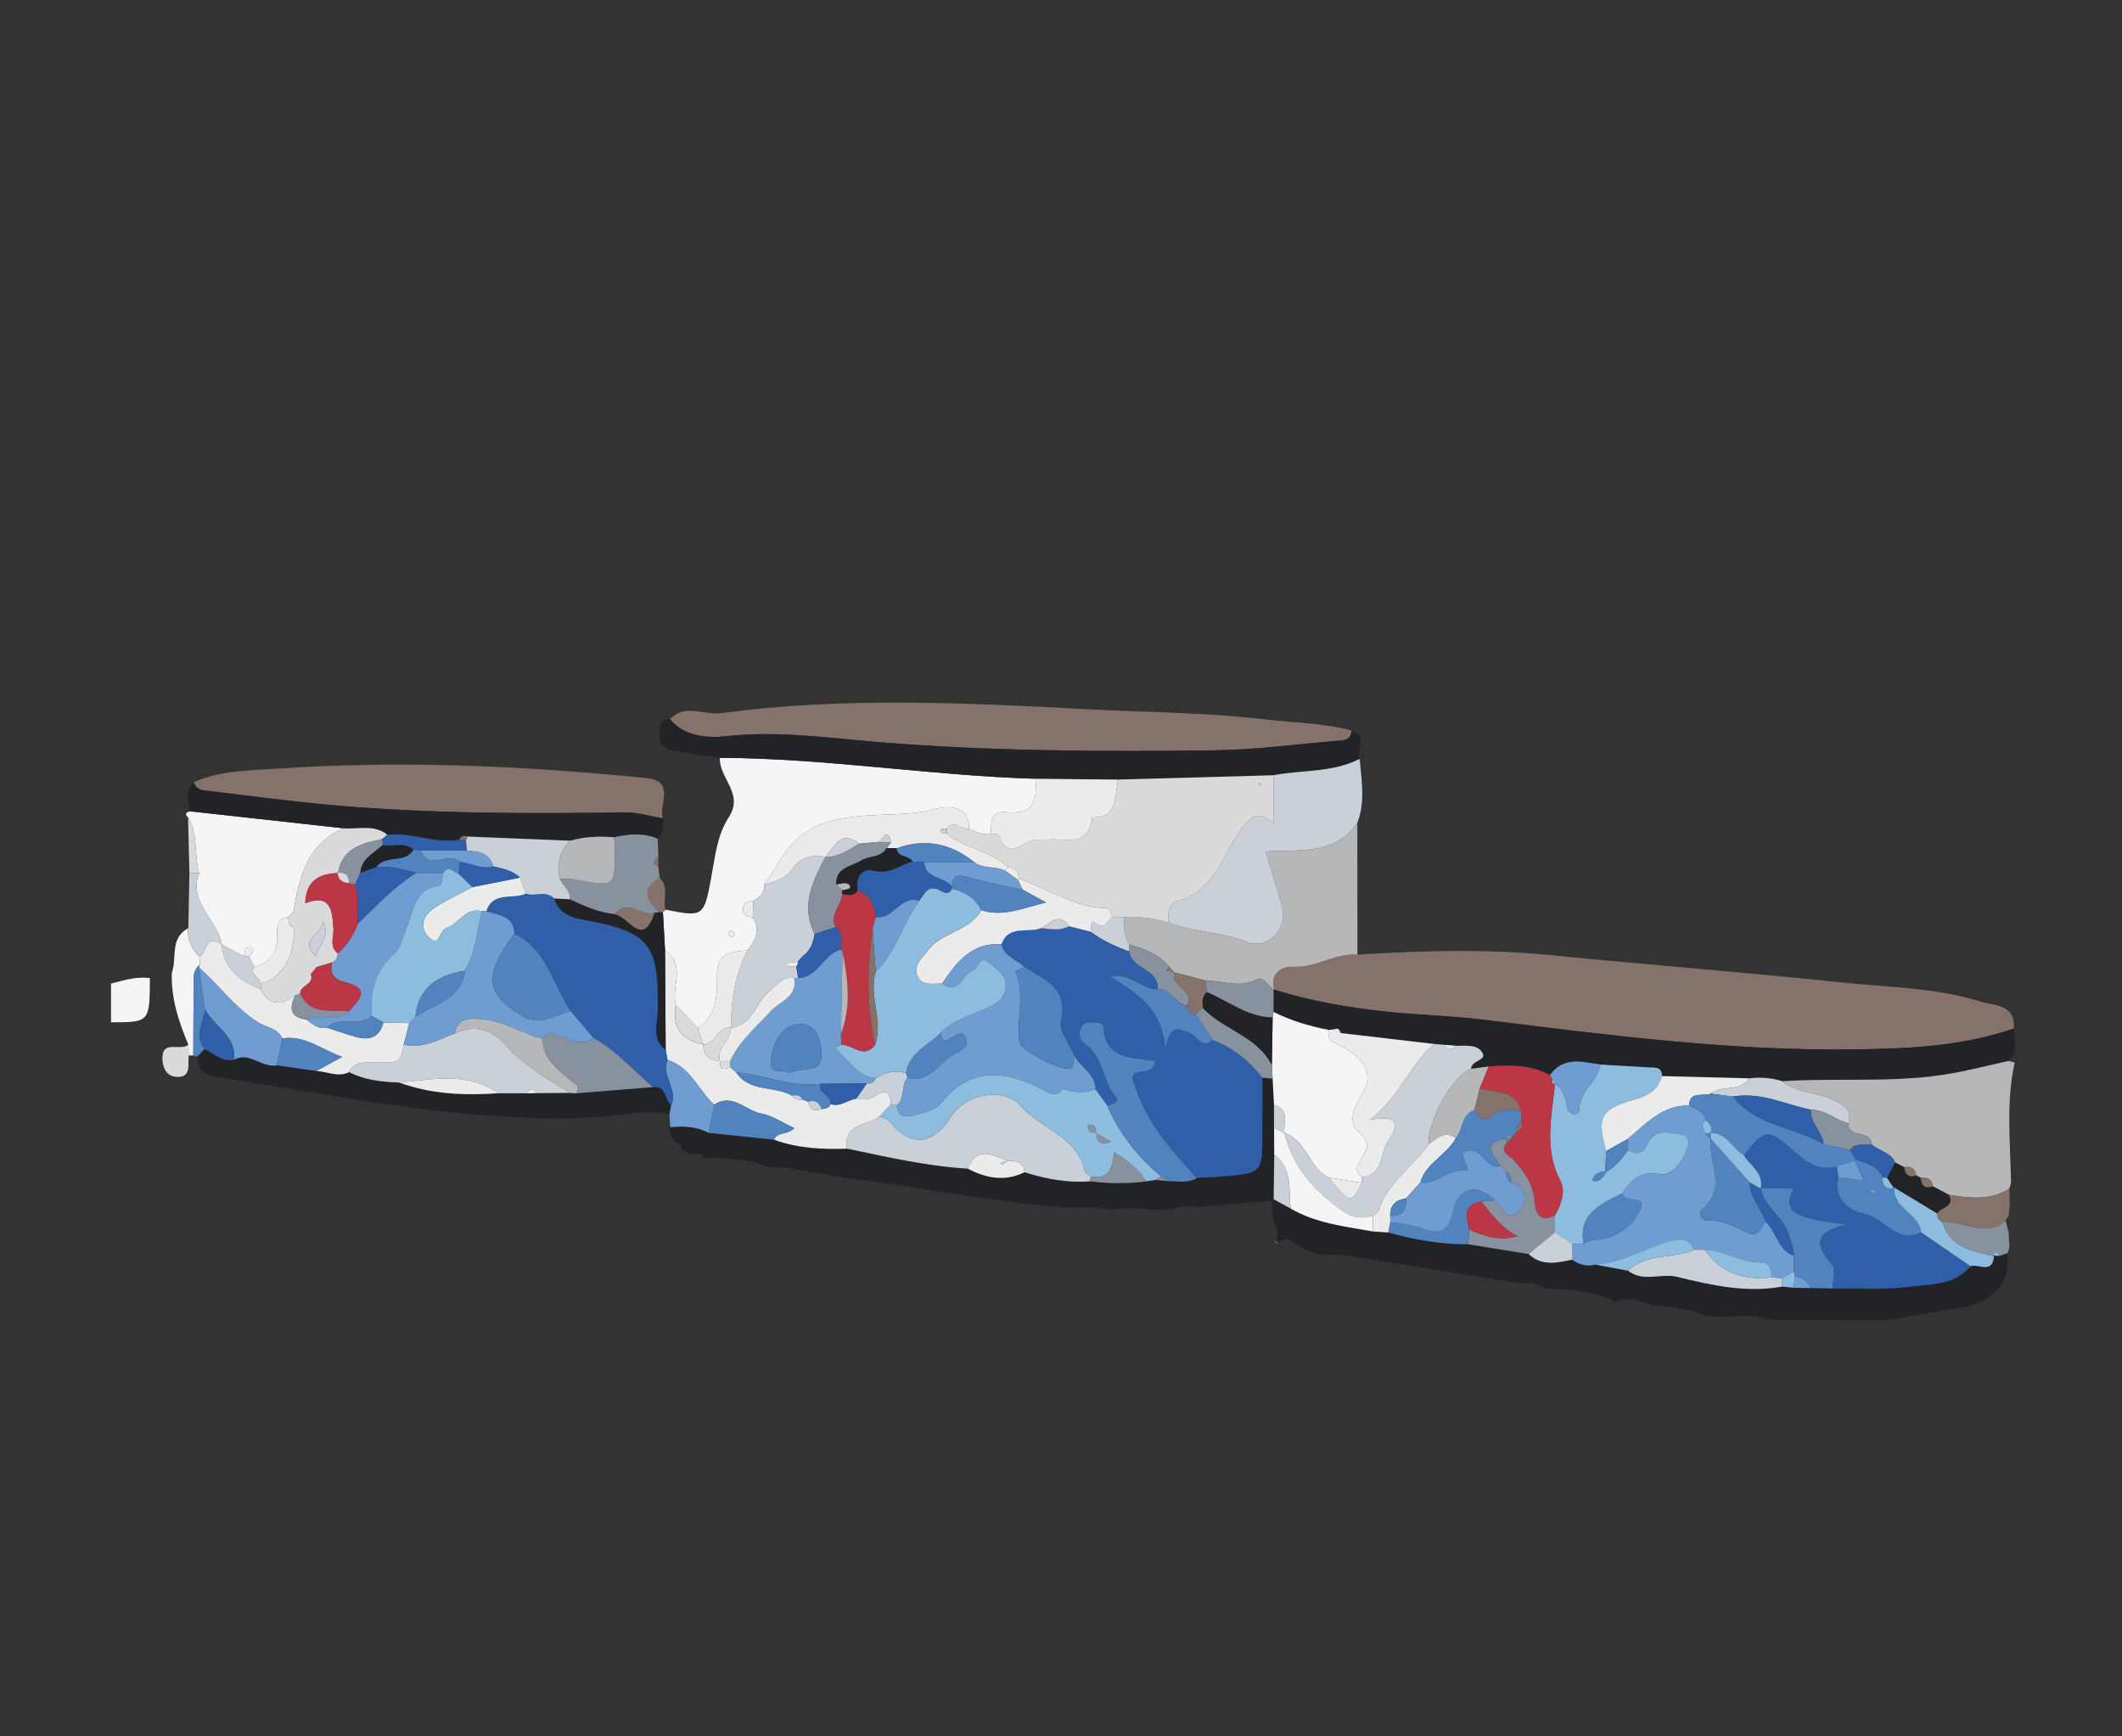 <?xml version="1.0" encoding="utf-8"?>
<!-- Generator: Adobe Illustrator 21.1.0, SVG Export Plug-In . SVG Version: 6.00 Build 0)  -->
<svg version="1.1" id="Слой_1" xmlns="http://www.w3.org/2000/svg" xmlns:xlink="http://www.w3.org/1999/xlink" x="0px" y="0px"
	 viewBox="0 0 55 45" style="enable-background:new 0 0 55 45;" xml:space="preserve">
<rect x="0" y="0" width="55" height="45" fill="#333333" stroke="none"/>
<g>
	<path style="fill:#F5F5F5;" d="M3.885,25.35c-0.005,1.142-0.005,1.142-1.008,1.144
		c0-0.335,0-0.67,0-1.004C3.208,25.409,3.535,25.298,3.885,25.35z"/>
	<path style="fill:#85726B;" d="M35.183,24.74c1.666-0.103,3.33-0.154,4.998,0.012
		c2.523,0.25,5.052,0.446,7.573,0.711c1.194,0.126,2.412,0.129,3.57,0.491
		c0.355,0.111,0.912,0.061,0.874,0.7c-1.321,0.459-2.702,0.522-4.076,0.542
		c-3.249,0.048-6.465-0.371-9.681-0.77c-0.815-0.101-1.649-0.118-2.452-0.202
		c-0.981-0.103-1.999-0.269-2.965-0.578c-0.117-0.434,0.215-0.61,0.495-0.592
		C34.113,25.09,34.604,24.694,35.183,24.74z"/>
	<path style="fill:#F5F5F5;" d="M17.247,23.574c0.968,0.19,0.994,0.195,1.181-0.796
		c0.104-0.553,0.152-1.127,0.462-1.599c0.401-0.612-0.256-1.013-0.232-1.538
		c2.738,0.008,5.446,0.461,8.179,0.542c0.058,0.551-0.055,0.941-0.744,0.865
		c-0.441-0.049-0.406,0.282-0.403,0.57c-0.21,0.024-0.396-0.047-0.574-0.145
		c0.018-0.612-0.578-0.584-0.807-0.52c-0.918,0.256-1.854,0.06-2.817,0.342
		c-1.029,0.301-1.218,0.994-1.677,1.625c-0.006,0.202-0.106,0.341-0.289,0.422
		c-0.148,0.014-0.284,0.048-0.267,0.24c0.013,0.149,0.135,0.169,0.251,0.191
		c0.217,0.327,0.065,0.596-0.135,0.857c-0.446,0.039-0.813,0.032-0.791,0.729
		c0.012,0.389-0.01,0.983-0.498,1.28c-0.19-0.199-0.381-0.397-0.571-0.596
		c-0.126-0.464,0.276-1.032-0.277-1.413c-0.019-0.335-0.038-0.669-0.057-1.004
		C17.211,23.619,17.233,23.602,17.247,23.574z M19.039,24.162
		c-0.04-0.017-0.089-0.056-0.118-0.045c-0.029,0.011-0.037,0.074-0.054,0.114
		c0.04,0.017,0.089,0.057,0.118,0.045C19.013,24.265,19.021,24.203,19.039,24.162
		z"/>
	<path style="fill:#85726B;" d="M17.369,18.636c0.387-0.411,0.884-0.095,1.32-0.154
		c3.13-0.42,6.277-0.272,9.42-0.106c1.563,0.083,3.134,0.086,4.685,0.268
		c0.743,0.087,1.507,0.092,2.24,0.288c-0.02,0.279-0.244,0.255-0.424,0.27
		c-1.041,0.089-2.082,0.23-3.125,0.243c-2.925,0.036-5.847,0.026-8.77-0.218
		c-1.288-0.108-2.587-0.295-3.911-0.146C18.428,19.124,17.74,19.119,17.369,18.636
		z"/>
	<path style="fill:#222326;" d="M33.024,25.645c0.965,0.309,1.983,0.476,2.965,0.578
		c0.803,0.084,1.637,0.101,2.452,0.202c3.216,0.398,6.432,0.818,9.681,0.77
		c1.374-0.02,2.755-0.083,4.076-0.542c0.009,0.138,0.017,0.277,0.026,0.415
		c-0.005,0.073-0.009,0.146-0.014,0.219c-0.049,0.069-0.098,0.138-0.147,0.207
		c-0.484,0.107-0.966,0.23-1.453,0.319c-1.46,0.266-2.941,0.11-4.409,0.207
		c-0.282-0.089-0.569-0.11-0.862-0.075c-0.754-0.019-1.508-0.039-2.262-0.058
		c0.004-0.255-0.188-0.215-0.343-0.225c-0.418-0.027-0.836-0.05-1.255-0.074
		c-0.469-0.072-0.953-0.218-1.306,0.272c-0.502-0.273-1.043-0.265-1.589-0.222
		c-0.152,0.02-0.304,0.041-0.456,0.061c0.007-0.214,0.399-0.22,0.303-0.402
		c-0.131-0.249-0.445-0.189-0.698-0.196c-0.092-0.008-0.184-0.015-0.276-0.023
		c-0.094-0.008-0.188-0.016-0.282-0.024c-0.807-0.094-1.615-0.188-2.422-0.281
		c-0.031-0.07-0.058-0.145-0.16-0.097c-0.051,0.005-0.102,0.01-0.154,0.015
		c-0.496-0.096-0.977-0.238-1.43-0.466c0.001-0.195,0.002-0.39,0.003-0.584
		L33.024,25.645z"/>
	<path style="fill:#222326;" d="M17.369,18.636c0.371,0.482,1.059,0.487,1.435,0.445
		c1.324-0.149,2.623,0.038,3.911,0.146c2.923,0.245,5.845,0.254,8.77,0.218
		c1.042-0.013,2.084-0.154,3.125-0.243c0.18-0.015,0.403,0.008,0.424-0.27
		c0.428,0.144,0.126,0.493,0.207,0.735c-0.704,0.362-1.491,0.281-2.236,0.424
		c-1.339,0.037-2.679,0.075-4.018,0.112c-0.717-0.007-1.433-0.014-2.15-0.022
		c-2.733-0.081-5.441-0.534-8.179-0.542c-0.397-0.061-0.795-0.115-1.19-0.186
		c-0.191-0.034-0.378-0.109-0.364-0.355
		C17.113,18.906,17.018,18.638,17.369,18.636z"/>
	<path style="fill:#85726B;" d="M5.023,20.271c0.69-0.307,1.44-0.302,2.164-0.351
		c3.196-0.217,6.387-0.076,9.571,0.245c0.757,0.076,0.316,0.679,0.419,1.043
		c-0.324-0.054-0.649-0.158-0.972-0.154c-2.544,0.036-5.087,0.035-7.624-0.191
		c-1.103-0.098-2.2-0.25-3.3-0.381C5.156,20.467,5.062,20.399,5.023,20.271z"
		/>
	<path style="fill:#B6B7B9;" d="M35.183,24.74c-0.579-0.046-1.07,0.35-1.664,0.313
		c-0.28-0.017-0.613,0.159-0.495,0.592l-0.013-0.005
		c-0.158-0.076-0.235-0.354-0.46-0.244c-0.44,0.216-0.872,0.012-1.306,0.014
		c-0.27-0.07-0.54-0.14-0.81-0.21l-0.012-0.009
		c-0.041-0.047-0.083-0.094-0.124-0.141c-0.267-0.329-0.649-0.453-1.031-0.576
		c-0.139-0.217-0.141-0.46-0.134-0.705c0.391-0.033,0.77,0.033,1.145,0.138
		c0.661,0.261,1.388,0.239,2.055,0.507c0.513,0.207,1.044-0.346,0.901-0.889
		c-0.124-0.469-0.277-0.93-0.435-1.456c0.86-0.064,1.797,0.112,2.38-0.746
		C35.181,22.462,35.182,23.601,35.183,24.74z"/>
	<path style="fill:#C9D0D8;" d="M35.181,21.323c-0.584,0.858-1.521,0.682-2.38,0.746
		c0.158,0.526,0.311,0.987,0.435,1.456c0.143,0.543-0.388,1.095-0.901,0.889
		c-0.668-0.269-1.394-0.246-2.055-0.507c-0.015-0.224,0.018-0.504,0.226-0.555
		c0.992-0.245,1.191-1.227,1.685-1.886c0.293-0.391,0.415-0.406,0.814-0.144
		c0-0.482,0-0.856,0-1.231c0.745-0.144,1.533-0.062,2.236-0.424
		C35.288,20.222,35.394,20.778,35.181,21.323z"/>
	<path style="fill:#F5F5F5;" d="M4.875,21.183c-0.108-0.094-0.039-0.129,0.052-0.157
		c1.326,0.147,2.653,0.293,3.979,0.44c-0.948,0.41-1.156,1.264-1.297,2.159
		c-0.047,0.048-0.094,0.096-0.14,0.144l-0,0.001
		c-0.303,0.029-0.296,0.255-0.285,0.469c0.022,0.437-0.172,0.709-0.594,0.821
		c-0.048-0.092-0.096-0.185-0.144-0.277c0.095-0.067,0.191-0.174,0.033-0.227
		c-0.132-0.044-0.141,0.12-0.154,0.227c-0.191-0.1-0.382-0.2-0.574-0.3
		c-0.101-0.649-0.885-1.081-0.589-1.856C5.024,22.153,5.143,21.629,4.875,21.183z"
		/>
	<path style="fill:#222326;" d="M8.906,21.466c-1.326-0.147-2.653-0.293-3.979-0.44
		c-0.025-0.259-0.162-0.532,0.097-0.755c0.039,0.128,0.132,0.196,0.258,0.211
		c1.1,0.13,2.198,0.282,3.3,0.381c2.536,0.226,5.08,0.227,7.624,0.191
		c0.323-0.005,0.648,0.1,0.972,0.154c0.051,0.2-0.005,0.373-0.132,0.528
		c-0.371-0.156-0.748-0.121-1.127-0.038c-0.385-0.03-0.766-0.016-1.14,0.09
		c-0.895-0.036-1.789-0.072-2.684-0.108c-0.092-0.04-0.149,0.003-0.189,0.082
		c-0.633,0.113-1.237-0.198-1.867-0.129C9.694,21.356,9.287,21.496,8.906,21.466z"
		/>
	<path style="fill:#88929F;" d="M15.919,21.697c0.379-0.083,0.756-0.118,1.127,0.038
		c0.006,0.155,0.012,0.31,0.018,0.465c-0.136,0.091-0.136,0.181,0.002,0.27
		c0.011,0.094,0.022,0.188,0.033,0.283c-0.495,0.291-0.323,0.588-0.008,0.886
		c-0.041,0.012-0.083,0.017-0.125,0.015c-0.337,0.125-0.702-0.39-1.026,0.043
		c-0.42-0.043-0.798-0.213-1.174-0.39c0.026-0.229-0.178-0.347-0.254-0.527
		c0.139,0.004,0.282-0.011,0.417,0.014c1.013,0.194,1.015,0.195,1.005-0.819
		C15.933,21.882,15.924,21.789,15.919,21.697z"/>
	<path style="fill:#F5F5F5;" d="M5.01,27.355c-0.04-0.002-0.079-0.003-0.119-0.003
		c-0.003-0.093-0.006-0.186-0.01-0.28C4.631,26.476,4.429,25.869,4.454,25.209
		c0.141-0.385-0.064-0.898,0.426-1.154c-0.037,0.3,0.093,0.535,0.291,0.744
		c0.004,0.067,0.009,0.135,0.013,0.202c-0.231,0.175-0.154,0.431-0.16,0.656
		C5.01,26.223,5.014,26.789,5.01,27.355z"/>
	<path style="fill:#C9D0D8;" d="M5.171,24.799c-0.197-0.209-0.328-0.444-0.29-0.744
		c0.01-0.476,0.019-0.952,0.028-1.428c0.084-0.001,0.169-0.002,0.253-0.002
		c-0.296,0.775,0.489,1.207,0.589,1.856l-0.006,0.006
		C5.323,24.166,5.364,24.697,5.171,24.799z"/>
	<path style="fill:#85726B;" d="M17.091,23.638c-0.315-0.298-0.487-0.595,0.008-0.886
		c0.251,0.238,0.078,0.551,0.148,0.822c-0.013,0.028-0.035,0.045-0.066,0.051
		C17.154,23.651,17.124,23.656,17.091,23.638z"/>
	<path style="fill:#DADADA;" d="M5.162,22.625c-0.084,0.001-0.169,0.001-0.253,0.002
		c-0.011-0.481-0.023-0.963-0.034-1.444C5.143,21.629,5.024,22.153,5.162,22.625z"
		/>
	<path style="fill:#85726B;" d="M17.066,22.469c-0.138-0.089-0.138-0.179-0.002-0.27
		C17.064,22.289,17.065,22.379,17.066,22.469z"/>
	<path style="fill:#222326;" d="M34.586,32.507c-0.322,0.071-0.61-0.055-0.878-0.195
		c-0.201-0.104-0.361-0.319-0.602-0.088c0-0.001,0-0.017,0-0.017
		c0.002-0.115,0.004-0.229,0.005-0.344c-0.166-0.226-0.125-0.491-0.138-0.745
		l0.039-0.038c0.146,0.08,0.292,0.159,0.438,0.239
		c0.66,0.386,1.406,0.465,2.137,0.596c0.132,0.009,0.265,0.017,0.397,0.026
		c0.675,0.19,1.361,0.306,2.065,0.304c0.524,0.085,1.048,0.17,1.572,0.255
		c0.339,0.32,0.732,0.228,1.124,0.146c0.181,0.121,0.375,0.182,0.594,0.127
		c0.286,0.053,0.572,0.106,0.859,0.159c0.391,0.306,0.852,0.056,1.271,0.159
		c0.895,0.219,1.794,0.419,2.725,0.252c0.1,0.011,0.2,0.021,0.3,0.032
		c0.144,0.002,0.287,0.004,0.431,0.005c0.191,0.004,0.382,0.009,0.572,0.013
		c0.665-0.009,1.338,0.042,1.992-0.046c0.546-0.073,1.169-0.025,1.582-0.532
		c0.21-0.071,0.572,0.217,0.61-0.259l-0.018-0.016
		c0.051,0.004,0.102,0.007,0.153,0.011c0.068-0.023,0.135-0.046,0.203-0.068
		c0.102,0.738-0.299,1.129-0.935,1.36c-0.675,0.115-1.351,0.23-2.026,0.346
		c-0.044,0.008-0.088,0.016-0.132,0.023c-1-0.002-2.001-0.004-3.001-0.006
		c-0.044-0.007-0.088-0.014-0.133-0.021c-0.609-0.225-1.28,0.114-1.879-0.206
		c-0.196-0.034-0.391-0.069-0.587-0.103c-0.091-0.011-0.182-0.022-0.273-0.032
		c-0.395,0.025-0.762-0.35-1.174-0.081c-0.567-0.358-1.214-0.322-1.843-0.373
		c-0.175-0.121-0.367-0.168-0.577-0.125c-1.48-0.236-2.961-0.473-4.441-0.709
		C34.874,32.539,34.73,32.523,34.586,32.507z"/>
	<path style="fill:#222326;" d="M29.844,31.351c-0.378-0.075-0.756-0.046-1.133,0.001
		c-0.285-0.092-0.576-0.074-0.867-0.05c-1.98-0.111-3.919-0.538-5.883-0.771
		c-0.093-0.013-0.186-0.026-0.279-0.039c-0.433-0.078-0.865-0.156-1.298-0.234
		c-0.146-0-0.291-0.001-0.437-0.001c-0.545-0.223-1.118-0.258-1.697-0.243
		c-0.091-0.238-0.339-0.002-0.459-0.151c-0.019-0.029-0.045-0.041-0.079-0.038
		c-0.059-0.234-0.44-0.289-0.339-0.611c0.343-0.038,0.679-0.019,0.993,0.144
		c0.566,0.06,1.131,0.119,1.697,0.179c0.612,0.226,1.248,0.254,1.891,0.232
		c1.037,0.215,2.07,0.455,3.132,0.518c0.476,0.25,0.962,0.343,1.469,0.092
		c0.553,0.175,1.116,0.282,1.7,0.235c0.483,0.057,0.967,0.068,1.451,0.001
		c0.079-0.011,0.158-0.023,0.237-0.035c0.11,0.009,0.22,0.018,0.33,0.028
		c0.251-0.003,0.509,0.069,0.744-0.08c0.238-0.013,0.477-0.021,0.715-0.041
		c0.97-0.084,0.985-0.101,0.988-1.056c0.002-0.501,0.002-1.002,0.002-1.503
		c0.088,0.008,0.176,0.016,0.264,0.024c0.012,0.229,0.024,0.458,0.036,0.686
		c0,0.198,0.001,0.395,0.001,0.593c0.002,0.232,0.003,0.464,0.005,0.697
		c-0.005,0.384-0.01,0.768-0.015,1.152l-0.038,0.038
		c-0.66,0.055-1.321,0.11-1.982,0.165c-0.189-0.024-0.378-0.058-0.555,0.05
		C30.239,31.339,30.041,31.345,29.844,31.351z"/>
	<path style="fill:#222326;" d="M15.356,28.961c-3.273,0.147-6.455-0.545-9.659-1.039
		c-0.325-0.05-0.588-0.152-0.578-0.548c0.061-0.064,0.122-0.127,0.183-0.191
		c0.242,0.128,0.452,0.342,0.763,0.282c0.404-0.224,0.721,0.217,1.106,0.144
		c0.343,0.049,0.685,0.097,1.028,0.146c0.283,0.012,0.56,0.175,0.849,0.03
		c0.408,0.207,0.849,0.255,1.298,0.269c0.834,0.306,1.697,0.34,2.571,0.278
		c0.243,0,0.485,0.001,0.728,0.001c0.09-0.001,0.18-0.003,0.27-0.004
		c0.286-0.002,0.572-0.004,0.859-0.007c0.05,0.004,0.1,0.007,0.151,0.011
		c0.666-0.053,1.332-0.107,1.998-0.16c0.359-0.049,0.295,0.335,0.477,0.466
		c-0.016,0.081-0.033,0.163-0.049,0.244C16.677,28.709,16.021,28.952,15.356,28.961z"
		/>
	<path style="fill:#DADADA;" d="M4.882,27.073c0.003,0.093,0.006,0.186,0.01,0.28
		c-0.034,0.236,0.087,0.592-0.342,0.553c-0.308-0.028-0.356-0.376-0.337-0.551
		C4.254,26.968,4.682,27.243,4.882,27.073z"/>
	<path style="fill:#5183BF;" d="M5.302,27.184c-0.061,0.064-0.122,0.128-0.183,0.191
		l-0.056,0l-0.053-0.02c0.004-0.566-0.001-1.132,0.014-1.698
		c0.006-0.226-0.071-0.482,0.16-0.656c-0.013,0.025-0.02,0.052-0.02,0.08
		c0.051,0.363,0.103,0.727,0.154,1.09C5.271,26.508,5.029,26.841,5.302,27.184z"/>
	<path style="fill:#F5F5F5;" d="M8.042,29.22c0.011-0.02,0.022-0.04,0.033-0.06
		c-0.011,0.02-0.022,0.04-0.033,0.06L8.042,29.22z"/>
	<path style="fill:#DADADA;" d="M33.106,32.208c0,0,0,0.016-0,0.017
		c-0.031-0.024-0.062-0.049-0.093-0.075C33.044,32.169,33.075,32.188,33.106,32.208z"
		/>
	<path style="fill:#B6B7B9;" d="M46.2,28.021c1.469-0.097,2.949,0.059,4.409-0.207
		c0.488-0.089,0.969-0.212,1.453-0.319c0.052,0.014,0.104,0.029,0.157,0.043
		c-0.231,1.032-0.112,2.075-0.096,3.115c-0.014,0.051-0.028,0.102-0.042,0.153
		c-0.499,0.312-1.035,0.246-1.574,0.157c-0.137-0.072-0.274-0.145-0.411-0.217
		c-0.023-0.184-0.134-0.244-0.306-0.217c-0.042-0.022-0.084-0.043-0.126-0.065
		c-0.027-0.179-0.131-0.249-0.307-0.214c-0.08-0.041-0.16-0.082-0.239-0.123
		c-0.114-0.275-0.426-0.294-0.613-0.475c-0.006-0.393-0.609-0.129-0.598-0.541
		c0.102-0.381-0.142-0.49-0.433-0.622C47.059,28.302,46.567,28.33,46.2,28.021
		z"/>
	<path style="fill:#85726B;" d="M50.507,30.963c0.539,0.089,1.075,0.155,1.574-0.157
		c0.003,0.141,0.007,0.282,0.01,0.423c-0.01,0.102-0.02,0.205-0.031,0.307
		c-0.039,0.022-0.066,0.055-0.078,0.098c-0.532,0.461-1.092-0.01-1.637,0.049
		c-0.084-0.056-0.15-0.121-0.13-0.234C50.292,31.274,50.68,31.287,50.507,30.963z
		"/>
	<path style="fill:#DADADA;" d="M33.005,20.092c0,0.375,0,0.749,0,1.231
		c-0.4-0.262-0.521-0.247-0.814,0.144c-0.494,0.659-0.693,1.641-1.685,1.886
		c-0.208,0.051-0.241,0.331-0.226,0.555c-0.375-0.105-0.754-0.171-1.145-0.138
		c-0.099-0.003-0.198-0.006-0.298-0.009c-0.043-0.078-0.085-0.225-0.128-0.225
		c-0.855-0.002-1.539-0.508-2.303-0.77c-0.002-0.187-0.1-0.281-0.283-0.291
		c-0.447-0.436-1.105-0.485-1.582-0.865c0.001-0.045,0.002-0.09,0.002-0.136
		c0.19-0.261,0.383,0.055,0.574-0.002c0.179,0.099,0.365,0.169,0.574,0.145
		c0.071,0.004,0.198-0.008,0.205,0.015c0.187,0.641,0.529,0.272,0.851,0.149
		c0.126-0.048,0.283-0.008,0.424-0.023c0.451-0.047,1.063,0.223,1.141-0.57
		c0.71,0.005,0.563-0.58,0.677-0.985C30.326,20.167,31.665,20.129,33.005,20.092
		z M32.683,20.322c-0.01-0.015-0.017-0.037-0.03-0.041
		c-0.01-0.004-0.028,0.014-0.043,0.022c0.017,0.022,0.034,0.044,0.052,0.066
		C32.669,20.353,32.676,20.337,32.683,20.322z"/>
	<path style="fill:#EBEBEC;" d="M21.953,29.768c-0.642,0.022-1.279-0.006-1.891-0.232
		c0.073-0.208,0.357-0.115,0.526-0.301c-0.331-0.151-0.578-0.327-0.848-0.373
		c-0.411-0.071-0.749-0.551-1.229-0.23c-0.408-0.382-0.612-0.977-1.209-1.162
		c-0.016-0.085-0.033-0.17-0.049-0.255c-0.005-0.862-0.01-1.724-0.016-2.587
		c0.553,0.381,0.151,0.949,0.277,1.414c-0.1,0.577,0.148,0.912,0.713,1.026
		l0.001,0.001c0.008,0.279,0.158,0.415,0.43,0.43
		c-0.013,0.226,0.098,0.235,0.263,0.152c0.052,0.046,0.105,0.092,0.157,0.138
		c0.349,0.526,0.995,0.341,1.453,0.606c0.066,0.093,0.157,0.117,0.265,0.1
		c0.051,0.019,0.102,0.039,0.153,0.058c0.034,0.212,0.165,0.247,0.346,0.19
		c0.087-0.024,0.199-0.005,0.228-0.131c0.254,0.084,0.449-0.105,0.676-0.146
		c0.185,0.043,0.354,0.033,0.52-0.084c0.293-0.206,0.346,0.004,0.375,0.236
		c-0.098,0.104-0.196,0.209-0.293,0.313C22.487,29.179,21.856,29.105,21.953,29.768z
		"/>
	<path style="fill:#C9D0D8;" d="M19.375,24.628c0.2-0.261,0.352-0.53,0.135-0.857
		c0.005-0.143,0.011-0.287,0.016-0.43c0.183-0.081,0.283-0.22,0.289-0.422
		c0.291-0.071,0.55-0.144,0.748-0.435c0.172-0.253,0.497-0.36,0.834-0.275
		c-0.337,0.63-0.649,1.264-0.285,1.995c-0.031,0.226-0.106,0.429-0.299,0.569
		c-0.048,0.052-0.095,0.104-0.143,0.156l0.013-0.006
		c-0.105,0.013-0.21,0.026-0.316,0.04c0.056,0.136,0.179,0.068,0.272,0.091
		c0.016,0.096,0.033,0.193,0.049,0.289c-0.035-0.001-0.069,0.001-0.104,0.006
		c-0.305-0.053-0.44,0.172-0.642,0.338c-0.358,0.294-0.435,0.88-0.996,0.951
		l0,0C18.94,25.936,19.052,25.26,19.375,24.628z"/>
	<path style="fill:#EBEBEC;" d="M21.397,22.21c-0.337-0.086-0.663,0.022-0.834,0.274
		c-0.198,0.291-0.457,0.363-0.748,0.435c0.459-0.631,0.648-1.324,1.677-1.625
		c0.963-0.281,1.899-0.086,2.817-0.342c0.229-0.064,0.825-0.092,0.807,0.52
		c-0.191,0.057-0.384-0.259-0.574,0.002c-0.064,0.017-0.17-0.031-0.165,0.09
		c0.001,0.017,0.106,0.03,0.163,0.045c0.477,0.381,1.135,0.43,1.582,0.865
		c-0.027,0.028-0.053,0.056-0.079,0.085c-0.256-0.118-0.568-0.034-0.804-0.223
		c-0.601-0.481-1.264-0.617-1.996-0.351c-0.087-0.003-0.174-0.007-0.261-0.01
		c0.038-0.048,0.076-0.096,0.115-0.144c-0.083-0.331-0.19-0.182-0.297-0.015
		c-0.181,0.017-0.361,0.034-0.542,0.051c-0.338-0.254-0.487-0.195-0.855,0.337
		L21.397,22.21z"/>
	<path style="fill:#EBEBEC;" d="M28.987,20.204c-0.114,0.405,0.033,0.99-0.677,0.985
		c-0.078,0.793-0.691,0.523-1.141,0.57c-0.141,0.015-0.298-0.025-0.424,0.023
		c-0.321,0.123-0.663,0.492-0.851-0.149c-0.007-0.023-0.134-0.011-0.205-0.015
		c-0.002-0.288-0.037-0.618,0.403-0.57c0.689,0.076,0.801-0.315,0.744-0.865
		C27.553,20.19,28.27,20.197,28.987,20.204z"/>
	<path style="fill:#222326;" d="M17.238,24.628c0.005,0.862,0.01,1.724,0.016,2.587
		c-0.384-0.284-0.208-0.698-0.205-1.046c0.014-1.608-0.158-1.984-1.717-2.291
		c-0.373-0.073-0.825-0.109-0.97-0.594c0.135,0.007,0.27,0.015,0.405,0.022
		c0.376,0.176,0.754,0.347,1.173,0.389c0.345,0.051,0.722,0.895,1.026-0.043
		c0.042,0.002,0.084-0.003,0.125-0.015c0.033,0.018,0.063,0.014,0.09-0.013
		C17.2,23.959,17.219,24.294,17.238,24.628z"/>
	<path style="fill:#EBEBEC;" d="M19.375,24.628c-0.323,0.631-0.434,1.308-0.428,2.009
		c-0.357-0.052-0.39,0.435-0.717,0.431l-0.001-0.001
		c-0.048-0.143-0.095-0.287-0.143-0.43c0.487-0.297,0.51-0.892,0.498-1.28
		C18.562,24.661,18.928,24.668,19.375,24.628z"/>
	<path style="fill:#DADADA;" d="M18.086,26.637c0.048,0.143,0.095,0.287,0.143,0.43
		c-0.565-0.114-0.813-0.449-0.713-1.026C17.705,26.24,17.895,26.439,18.086,26.637
		z"/>
	<path style="fill:#EBEBEC;" d="M19.526,23.341c-0.005,0.143-0.011,0.287-0.016,0.43
		c-0.116-0.022-0.238-0.042-0.251-0.19C19.242,23.39,19.378,23.356,19.526,23.341
		z"/>
	<path style="fill:#EBEBEC;" d="M19.039,24.162c-0.017,0.04-0.026,0.102-0.055,0.114
		c-0.029,0.011-0.078-0.028-0.118-0.045c0.017-0.04,0.026-0.102,0.054-0.114
		C18.95,24.106,18.999,24.145,19.039,24.162z"/>
	<path style="fill:#F5F5F5;" d="M33.021,28.639c-0.012-0.229-0.024-0.458-0.036-0.686
		c-0.007-0.117-0.013-0.234-0.02-0.352c0.007-0.41,0.014-0.82,0.02-1.23
		c0.008-0.049,0.015-0.097,0.023-0.146c0.453,0.229,0.934,0.37,1.43,0.466
		c-0.06,0.382,0.298,0.365,0.488,0.504c0.444,0.324,0.721,0.654,0.336,1.237
		c-0.158,0.24-0.329,0.675-0.069,0.885c0.323,0.261,0.276,0.443,0.095,0.704
		c-0.119,0.171-0.194,0.333,0.014,0.491c0,0.048-0.001,0.095-0.003,0.143
		c-0.289-0.046-0.577-0.092-0.866-0.138c-0.509-0.257-0.566-0.963-1.142-1.154
		l0.002,0.003C33.25,29.105,33.45,28.754,33.021,28.639z"/>
	<path style="fill:#8EBCDF;" d="M41.478,27.589c0.418,0.025,0.836,0.048,1.255,0.074
		c0.155,0.01,0.347-0.029,0.343,0.225c-0.094,0.364-0.384,0.519-0.701,0.608
		c-0.883,0.246-0.997,0.436-0.744,1.333c-0.009,0.176-0.017,0.353-0.025,0.53
		c-0.144,0.011-0.269,0.054-0.327,0.202c-0.004,0.011,0.026,0.05,0.041,0.05
		c0.165,0.007,0.238-0.109,0.302-0.235c0.252-0.131,0.412-0.355,0.581-0.571
		c0.235,0.145,0.388,0.08,0.503-0.168c0.192-0.414,0.562-0.275,0.877-0.238
		c0.173,0.02,0.209,0.209,0.159,0.343c-0.128,0.345-0.394,0.75-0.718,0.688
		c-0.533-0.103-0.739,0.175-0.985,0.499c-0.533,0.281-1.136,0.507-0.995,1.303
		c-0.098,0.003-0.196,0.006-0.294,0.01c-0.149-0.103-0.297-0.205-0.446-0.308
		c-0.001-0.145-0.002-0.289-0.003-0.434c0.16-0.275,0.281-0.633,0.152-0.875
		c-0.436-0.815-0.247-1.637-0.157-2.467c0.003-0.023,0.003-0.047,0.004-0.07
		c0.225,0.136,0.271,0.362,0.32,0.596c0.053,0.254,0.313,0.232,0.313,0.069
		C40.933,28.257,41.426,28.031,41.478,27.589z"/>
	<path style="fill:#C9D0D8;" d="M33.292,29.363c0.576,0.191,0.633,0.897,1.142,1.154
		c0.561,0.688,0.575,0.69,0.866,0.138c0.002-0.047,0.003-0.095,0.003-0.143
		c0.587-0.067,0.456-0.656,0.694-0.977c0.264-0.357,0.266-0.671-0.485-0.509
		c0.777-0.62,1.041-1.439,1.662-1.971c0.094,0.008,0.188,0.016,0.282,0.024
		c0.08,0.155,0.174,0.136,0.276,0.023c0.253,0.007,0.567-0.053,0.698,0.196
		c0.096,0.182-0.296,0.188-0.303,0.402c-0.473,0.17-1.134,1.35-1.097,1.959
		c-0.423,0.588-1.077,1.002-1.308,1.735c-0.046,0.04-0.092,0.079-0.138,0.119
		l-0.002-0.001c-0.28,0.076-0.523,0.057-0.783-0.128
		C34.076,30.867,33.506,30.252,33.292,29.363z"/>
	<path style="fill:#BB3746;" d="M40.301,28.087c-0.001,0.023-0.001,0.047-0.004,0.07
		c-0.089,0.83-0.278,1.652,0.157,2.467c0.129,0.242,0.008,0.6-0.152,0.875
		c-0.425,0.22-0.516-0.117-0.534-0.383c-0.03-0.441-0.263-0.74-0.531-1.047
		c-0.101-0.115-0.384-0.186-0.192-0.441c0.043-0.04,0.085-0.081,0.128-0.121
		c0.047-0.059,0.094-0.117,0.142-0.176c0.132-0.038,0.149-0.131,0.118-0.247
		c-0.002-0.1-0.003-0.2-0.005-0.3c-0.159-0.565-0.683-0.45-1.077-0.579
		c0.077-0.189,0.154-0.377,0.232-0.566c0.546-0.042,1.087-0.05,1.589,0.222
		c0.021,0.041,0.044,0.081,0.069,0.12c-0.034,0.074,0.002,0.103,0.071,0.113
		L40.301,28.087z"/>
	<path style="fill:#EBEBEC;" d="M37.173,27.055c-0.621,0.532-0.886,1.351-1.662,1.971
		c0.752-0.161,0.749,0.152,0.485,0.509c-0.238,0.322-0.106,0.91-0.694,0.977
		c-0.208-0.158-0.133-0.32-0.014-0.491c0.181-0.261,0.228-0.443-0.095-0.704
		c-0.261-0.21-0.09-0.646,0.069-0.885c0.384-0.582,0.108-0.912-0.336-1.237
		c-0.19-0.139-0.548-0.122-0.488-0.504c0.051-0.005,0.102-0.01,0.154-0.015
		c0.053,0.032,0.107,0.065,0.16,0.097C35.559,26.867,36.366,26.961,37.173,27.055
		z"/>
	<path style="fill:#EBEBEC;" d="M41.63,29.829c-0.253-0.897-0.139-1.087,0.744-1.333
		c0.317-0.088,0.607-0.244,0.701-0.608c0.754,0.019,1.509,0.039,2.263,0.058
		c-0.239,0.37-0.709,0.158-1.001,0.397c-0.196,0.086-0.536-0.092-0.56,0.307
		c-0.699-0.015-1.117,0.485-1.596,0.872C41.998,29.624,41.814,29.727,41.63,29.829z"
		/>
	<path style="fill:#B6B7B9;" d="M38.583,27.638c-0.077,0.189-0.154,0.377-0.232,0.566
		c-0.045,0.189-0.09,0.377-0.136,0.566c-0.347,0.118-0.284,0.509-0.484,0.726
		c-0.296-0.213-0.489,0.017-0.701,0.163c-0.037-0.61,0.623-1.79,1.096-1.96
		C38.279,27.679,38.431,27.659,38.583,27.638z"/>
	<path style="fill:#C9D0D8;" d="M44.338,28.343c0.291-0.239,0.761-0.026,1-0.397
		c0.292-0.035,0.58-0.014,0.862,0.075c0.367,0.309,0.859,0.281,1.275,0.469
		c0.291,0.131,0.535,0.241,0.433,0.621c-0.335-0.082-0.601-0.355-0.967-0.35
		c-0.67-0.137-1.307-0.468-2.022-0.343C44.725,28.393,44.531,28.368,44.338,28.343z
		"/>
	<path style="fill:#88929F;" d="M33.007,26.225c-0.008,0.049-0.015,0.097-0.023,0.146
		c-0.648-0.011-1.142-0.421-1.703-0.658c-0.012-0.1-0.025-0.201-0.037-0.301
		c0.434-0.003,0.866,0.202,1.306-0.014c0.225-0.11,0.301,0.168,0.46,0.244
		C33.01,25.835,33.009,26.03,33.007,26.225z"/>
	<path style="fill:#6F9DD2;" d="M40.242,27.98c-0.025-0.039-0.048-0.079-0.069-0.12
		c0.352-0.489,0.836-0.343,1.306-0.271c-0.052,0.442-0.545,0.669-0.544,1.164
		c0,0.163-0.26,0.185-0.313-0.069c-0.049-0.234-0.096-0.46-0.32-0.596
		l0.011,0.006C40.308,28.042,40.284,28.005,40.242,27.98z"/>
	<path style="fill:#EBEBEC;" d="M37.732,27.101c-0.102,0.113-0.196,0.132-0.276-0.023
		C37.548,27.086,37.64,27.094,37.732,27.101z"/>
	<path style="fill:#F5F5F5;" d="M34.751,26.773c-0.053-0.032-0.107-0.065-0.16-0.097
		C34.693,26.628,34.721,26.704,34.751,26.773z"/>
	<path style="fill:#88929F;" d="M29.268,24.475c0.382,0.123,0.764,0.247,1.031,0.576
		c-0.019,0.034-0.038,0.068-0.057,0.102c0.06,0.013,0.121,0.026,0.181,0.039
		l0.012,0.009c-0.101,0.366,0.551,0.45,0.325,0.863
		c-0.301-0.057-0.411-0.452-0.757-0.427c0.045-0.542-0.682-0.505-0.732-0.976
		C29.27,24.598,29.269,24.536,29.268,24.475z"/>
	<path style="fill:#85726B;" d="M30.761,26.064c0.225-0.414-0.426-0.497-0.325-0.863
		c0.27,0.07,0.54,0.14,0.81,0.21c0.012,0.101,0.025,0.201,0.037,0.302
		c-0.129,0.115-0.125,0.261-0.101,0.413c-0.064,0.054-0.127,0.107-0.191,0.161
		C30.848,26.28,30.776,26.201,30.761,26.064z"/>
	<path style="fill:#C9D0D8;" d="M29.268,24.475c0.001,0.062,0.001,0.124,0.002,0.185
		c-0.359-0.128-0.702-0.286-1.008-0.517c0.039-0.082-0.023-0.323,0.127-0.217
		c0.286,0.2,0.303-0.111,0.447-0.166c0.099,0.003,0.198,0.006,0.298,0.009
		C29.127,24.014,29.129,24.257,29.268,24.475z"/>
	<path style="fill:#85726B;" d="M30.424,25.192c-0.06-0.013-0.121-0.026-0.181-0.039
		c0.019-0.034,0.038-0.068,0.057-0.102C30.341,25.098,30.383,25.145,30.424,25.192z"
		/>
	<path style="fill:#DADADA;" d="M8.906,21.466c0.381,0.03,0.788-0.11,1.133,0.167
		c-0.044,0.037-0.088,0.075-0.132,0.112c-0.525,0.109-1.037,0.234-1.148,0.882
		c-0.474,0.017-0.822,0.179-0.847,0.779c0.668-0.251,0.697,0.194,0.731,0.643
		c0.017,0.223-0.123,0.474,0.114,0.659c-0.01,0.103-0.035,0.196-0.148,0.233
		c-0.135,0.041-0.27,0.082-0.405,0.124c-0.049,0.061-0.099,0.123-0.148,0.184
		c0.104,0.274-0.279,0.277-0.275,0.495c-0.038,0.025-0.079,0.041-0.124,0.047
		c-0.349,0.259-0.662,0.296-0.898-0.145c-0.001-0.053-0.002-0.106-0.002-0.16
		c0.544-0.12,0.903-0.718,0.858-1.429c0.011-0.021,0.021-0.041,0.032-0.062
		c-0.012,0.02-0.023,0.039-0.035,0.059c-0.115-0.061-0.139-0.168-0.142-0.285
		l0-0.001c0.047-0.048,0.094-0.096,0.14-0.144
		C7.749,22.73,7.957,21.875,8.906,21.466z M8.184,24.774
		c0.02,0.011,0.041,0.021,0.061,0.032c-0.019-0.012-0.039-0.023-0.058-0.035
		c0.089-0.287,0.391-0.523,0.186-0.882C8.366,24.198,7.711,24.349,8.184,24.774z"/>
	<path style="fill:#EBEBEC;" d="M7.469,23.769c0.003,0.117,0.026,0.224,0.142,0.285
		l0.003,0.003c0.045,0.711-0.315,1.309-0.858,1.429
		c-0.011-0.159-0.304-0.209-0.166-0.427c0.421-0.112,0.616-0.384,0.594-0.821
		C7.172,24.024,7.165,23.798,7.469,23.769z"/>
	<path style="fill:#C9D0D8;" d="M6.589,25.059c-0.139,0.217,0.155,0.267,0.166,0.427
		c0.001,0.053,0.002,0.106,0.002,0.159c-0.524-0.223-0.952-0.53-1.012-1.158
		l0.006-0.006c0.191,0.1,0.382,0.2,0.574,0.3
		c0.04,0.001,0.08,0.001,0.12,0.001C6.493,24.874,6.541,24.967,6.589,25.059z"/>
	<path style="fill:#EBEBEC;" d="M6.445,24.782c-0.04,0-0.08-0-0.12-0.001
		c0.012-0.106,0.022-0.271,0.154-0.227C6.636,24.608,6.54,24.715,6.445,24.782z"/>
	<path style="fill:#EBEBEC;" d="M7.609,23.625c-0.047,0.048-0.094,0.096-0.14,0.144
		C7.516,23.721,7.562,23.673,7.609,23.625z"/>
	<path style="fill:#C9D0D8;" d="M14.766,23.306c-0.135-0.007-0.27-0.015-0.405-0.022
		c-0.217-0.214-0.5-0.036-0.738-0.123c-0.048-0.139-0.095-0.278-0.143-0.417
		c-0.195-0.186-0.449-0.233-0.698-0.291c-0.093-0.364-0.388-0.388-0.685-0.408
		c-0.007-0.09-0.014-0.181-0.022-0.271c0.029-0.027,0.036-0.058,0.019-0.095
		c0.895,0.036,1.789,0.072,2.684,0.108c-0.285,0.278-0.35,0.615-0.266,0.992
		C14.588,22.959,14.793,23.077,14.766,23.306z"/>
	<path style="fill:#B6B7B9;" d="M14.512,22.78c-0.084-0.377-0.019-0.714,0.266-0.992
		c0.374-0.107,0.755-0.121,1.14-0.09c0.005,0.093,0.014,0.186,0.015,0.279
		c0.011,1.014,0.009,1.013-1.005,0.819C14.794,22.768,14.652,22.783,14.512,22.78z"
		/>
	<path style="fill:#305FAA;" d="M12.076,21.774c0.007,0.09,0.014,0.181,0.021,0.271
		c-0.398-0.001-0.795-0.001-1.193-0.002c-0.063-0.007-0.126-0.014-0.189-0.021
		c-0.238-0.22-0.534-0.061-0.797-0.121c-0.004-0.052-0.008-0.104-0.012-0.156
		c0.044-0.037,0.088-0.075,0.132-0.112c0.63-0.069,1.234,0.242,1.867,0.129
		C11.963,21.765,12.019,21.77,12.076,21.774z"/>
	<path style="fill:#85726B;" d="M12.076,21.774c-0.057-0.004-0.114-0.008-0.171-0.012
		c0.041-0.079,0.097-0.122,0.189-0.082C12.112,21.715,12.106,21.747,12.076,21.774z"
		/>
	<path style="fill:#85726B;" d="M16.966,23.653c-0.304,0.938-0.682,0.094-1.026,0.043
		C16.264,23.262,16.629,23.777,16.966,23.653z"/>
	<path style="fill:#EBEBEC;" d="M5.745,24.487c0.06,0.629,0.488,0.935,1.012,1.158
		c0.236,0.442,0.549,0.404,0.898,0.146c-0.163,0.33-0.149,0.578,0.29,0.631
		c0.157,0.122,0.307,0.258,0.531,0.211c0.249,0.08,0.497,0.169,0.749,0.24
		c0.348,0.098,0.612,0.015,0.712-0.372c0.224,0.004,0.447,0.009,0.671,0.013
		c-0.048,0.185-0.095,0.371-0.143,0.556c-0.094,0.488-0.094,0.465-0.742,0.468
		C9.496,27.538,9.191,27.484,9.047,27.785c-0.288,0.145-0.566-0.018-0.849-0.03
		c0.2-0.108,0.401-0.217,0.672-0.364c-0.558-0.202-0.978-0.569-1.551-0.479
		c-0.117-0.263-0.422-0.288-0.622-0.413c-0.612-0.38-1.01-0.962-1.533-1.418
		c0-0.028,0.007-0.055,0.02-0.08c-0.004-0.068-0.009-0.135-0.013-0.202
		C5.364,24.697,5.323,24.166,5.745,24.487z"/>
	<path style="fill:#6F9DD2;" d="M42.182,29.522c0.48-0.387,0.897-0.887,1.596-0.872
		c0.173,0.097,0.395,0.139,0.436,0.386c-0.176,0.11-0.046,0.23-0.012,0.347
		c0.046,0.041,0.092,0.083,0.138,0.124c-0.072,0.612,0.449,1.29-0.227,1.843
		c-0.109,0.089-0.018,0.295,0.171,0.283c0.367-0.024,0.68,0.155,0.975,0.298
		c0.369,0.178,0.359-0.15,0.509-0.267c0.281,0.261,0.311,0.728,0.724,0.88
		c0.001,0.135,0.001,0.27,0.002,0.405c-0.102,0.06-0.205,0.12-0.307,0.181
		c-0.09-0.009-0.18-0.018-0.271-0.027c0.007-0.183-0.064-0.393-0.234-0.384
		c-0.536,0.029-0.977-0.319-1.495-0.329c-0.093-0.001-0.185-0.002-0.278-0.003
		c-0.135-0.32-0.354-0.29-0.644-0.21c-0.649,0.178-1.234,0.56-1.925,0.597
		c-0.219,0.056-0.413-0.005-0.594-0.127c0.002-0.135,0.004-0.27,0.005-0.405
		c0.098-0.003,0.196-0.006,0.293-0.01c0.205-0.133,0.454-0.099,0.668-0.171
		c0.388-0.131,0.712-0.431,0.831-0.793c0.091-0.278-0.422-0.078-0.504-0.338
		c0.246-0.324,0.452-0.602,0.985-0.499c0.324,0.063,0.589-0.343,0.718-0.688
		c0.05-0.134,0.014-0.323-0.159-0.343c-0.315-0.037-0.685-0.176-0.877,0.238
		c-0.115,0.249-0.268,0.314-0.504,0.168
		C42.195,29.711,42.188,29.616,42.182,29.522z"/>
	<path style="fill:#305FAA;" d="M51.072,32.814c-0.414,0.507-1.036,0.46-1.582,0.532
		c-0.654,0.087-1.327,0.037-1.992,0.045c0.002-0.206,0.092-0.487-0.009-0.606
		c-0.391-0.459-0.563-0.824,0.353-1.055c-1.389-0.155-1.645-0.35-1.353-0.929
		c-0.287,0-0.571,0-0.854-0l0,0c0.088-0.406-0.27-0.585-0.436-0.862
		c0.536-0.689,0.629-0.7,1.252-0.148c0.331,0.293,0.671,0.567,1.162,0.438
		c0.012,0.092,0.025,0.184,0.037,0.275c-0.112,0.572,0.215,0.849,0.702,0.961
		c0.498,0.114,0.813,0.78,1.444,0.473C50.221,32.231,50.646,32.522,51.072,32.814
		z"/>
	<path style="fill:#88929F;" d="M39.045,29.628c-0.192,0.255,0.091,0.325,0.192,0.441
		c0.268,0.307,0.501,0.606,0.531,1.047c0.018,0.266,0.109,0.603,0.534,0.383
		c0.001,0.145,0.002,0.289,0.003,0.434c-0.228,0.189-0.456,0.378-0.684,0.567
		c-0.524-0.085-1.048-0.17-1.572-0.255c0.011-0.125,0.023-0.249,0.035-0.374
		c0.39,0.165,0.784,0.297,1.252,0.163c-0.425-0.207-0.672-0.555-0.933-0.888
		c0.113-0.013,0.225-0.026,0.338-0.039c0.176,0.203,0.354,0.583,0.645,0.274
		c0.161-0.171,0.249-0.602-0.212-0.735c-0.003-0.114-0.029-0.217-0.136-0.282
		c-0.047-0.048-0.093-0.096-0.14-0.145c-0.177-0.278-0.549-0.592,0.132-0.711
		C39.046,29.548,39.051,29.587,39.045,29.628z"/>
	<path style="fill:#5183BF;" d="M45.635,30.802c0.283,0,0.567,0,0.854,0
		c-0.292,0.579-0.036,0.775,1.353,0.929c-0.915,0.231-0.744,0.596-0.353,1.055
		c0.101,0.118,0.011,0.399,0.009,0.606c-0.191-0.004-0.382-0.009-0.573-0.013
		c-0.071-0.187-0.219-0.27-0.405-0.303c-0.009-0.042-0.018-0.085-0.026-0.127
		c-0.001-0.135-0.001-0.27-0.002-0.406c0.008-0.188-0.075-0.351-0.123-0.525
		C46.234,31.537,45.731,31.294,45.635,30.802z"/>
	<path style="fill:#C9D0D8;" d="M45.916,33.103c0.09,0.009,0.18,0.018,0.271,0.027
		c0.003,0.071,0.005,0.142,0.008,0.213c-0.931,0.167-1.831-0.033-2.725-0.252
		c-0.419-0.103-0.88,0.147-1.271-0.159c0.478-0.472,1.162-0.296,1.711-0.545
		c0.093,0.001,0.185,0.002,0.278,0.003C44.606,33.007,45.209,33.18,45.916,33.103z"
		/>
	<path style="fill:#F5F5F5;" d="M33.292,29.363c0.214,0.889,0.784,1.504,1.508,2.02
		c0.26,0.185,0.503,0.204,0.783,0.128c0.001,0.135,0.003,0.27,0.004,0.404
		c-0.731-0.131-1.477-0.21-2.137-0.596c-0.047-0.492,0.05-1.029-0.423-1.391
		c-0.002-0.232-0.003-0.464-0.005-0.697c0.091,0.045,0.181,0.089,0.272,0.134
		L33.292,29.363z"/>
	<path style="fill:#EBEBEC;" d="M35.587,31.915c-0.001-0.135-0.002-0.27-0.004-0.404
		l0.002,0.001c0.046-0.04,0.092-0.079,0.138-0.119
		c0.231-0.733,0.885-1.147,1.308-1.735c0.212-0.146,0.405-0.376,0.701-0.163
		c-0.231,0.443-0.773,0.638-0.919,1.15c-0.124,0.137-0.248,0.274-0.371,0.411
		c-0.258,0.04-0.417,0.17-0.41,0.451c0.001,0.053,0.003,0.107,0.004,0.16
		c-0.017,0.091-0.034,0.182-0.052,0.273
		C35.852,31.933,35.719,31.924,35.587,31.915z"/>
	<path style="fill:#8EBCDF;" d="M51.072,32.814c-0.426-0.292-0.851-0.584-1.277-0.876
		c-0.064-0.493-0.743-0.615-0.705-1.169c0.375,0.226,0.75,0.453,1.125,0.679
		c-0.021,0.113,0.046,0.179,0.13,0.234c0.205,0.659,0.785,0.744,1.337,0.872
		C51.644,33.031,51.282,32.743,51.072,32.814z"/>
	<path style="fill:#5183BF;" d="M35.984,31.941c0.017-0.091,0.034-0.182,0.051-0.273
		c0.253,0.048,0.517,0.066,0.757,0.15c0.464,0.162,0.735,0.202,0.872-0.445
		c0.11-0.52,0.566-0.779,1.075-0.265c-0.113,0.013-0.225,0.026-0.337,0.038
		c-0.511,0.063-0.393,0.404-0.32,0.726c-0.012,0.125-0.023,0.249-0.035,0.374
		C37.346,32.247,36.659,32.132,35.984,31.941z"/>
	<path style="fill:#88929F;" d="M51.682,32.555c-0.552-0.128-1.132-0.213-1.337-0.872
		c0.544-0.058,1.105,0.413,1.637-0.049c0.029,0.11,0.058,0.22,0.086,0.33
		c-0.023,0.172,0.072,0.355-0.049,0.517c-0.067,0.022-0.135,0.045-0.202,0.068
		c-0.046-0.076-0.09-0.182-0.153-0.011L51.682,32.555z"/>
	<path style="fill:#8EBCDF;" d="M43.909,32.386c-0.549,0.249-1.233,0.073-1.711,0.545
		c-0.286-0.053-0.572-0.106-0.859-0.159c0.691-0.036,1.276-0.419,1.925-0.597
		C43.555,32.096,43.774,32.067,43.909,32.386z"/>
	<path style="fill:#C9D0D8;" d="M39.621,32.5c0.228-0.189,0.456-0.378,0.684-0.567
		c0.148,0.103,0.297,0.205,0.446,0.308c-0.002,0.135-0.004,0.27-0.005,0.405
		C40.354,32.728,39.961,32.82,39.621,32.5z"/>
	<path style="fill:#C9D0D8;" d="M33.027,29.928c0.474,0.363,0.376,0.899,0.423,1.391
		c-0.146-0.08-0.292-0.159-0.438-0.239C33.017,30.696,33.022,30.312,33.027,29.928z"
		/>
	<path style="fill:#8EBCDF;" d="M46.194,33.342c-0.003-0.071-0.005-0.142-0.008-0.213
		c0.102-0.06,0.204-0.12,0.307-0.18c0.009,0.042,0.017,0.085,0.026,0.127
		c-0.009,0.099-0.017,0.198-0.026,0.297C46.394,33.363,46.294,33.353,46.194,33.342
		z"/>
	<path style="fill:#6F9DD2;" d="M46.494,33.374c0.008-0.099,0.017-0.198,0.026-0.297
		c0.186,0.032,0.334,0.116,0.405,0.303C46.781,33.377,46.638,33.376,46.494,33.374z"
		/>
	<path style="fill:#8EBCDF;" d="M51.664,32.539c0.063-0.171,0.107-0.065,0.153,0.011
		C51.766,32.546,51.715,32.543,51.664,32.539z"/>
	<path style="fill:#305FAA;" d="M28.262,24.143c0.306,0.23,0.65,0.388,1.008,0.516
		c0.05,0.471,0.777,0.434,0.732,0.976c-0.399,0.015-0.67-0.42-1.223-0.339
		c0.686,0.459,1.343,0.813,1.424,1.892c0.116-0.679,0.364-0.514,0.627-0.424
		c0.196,0.067,0.306,0.435,0.598,0.188c0.532,0.19,0.944,0.539,1.292,0.974
		c-0.001,0.501-0.001,1.002-0.002,1.503c-0.003,0.955-0.018,0.972-0.988,1.056
		c-0.238,0.021-0.476,0.028-0.715,0.041c-0.631-0.701-1.272-1.389-1.576-2.321
		c-0.077-0.237-0.214-0.388,0.149-0.433c0.169-0.021,0.331-0.061,0.35-0.277
		c-0.504-0.101-1.122-0.006-1.313-0.661c-0.045-0.155,0.038-0.324-0.205-0.337
		c-0.141-0.007-0.307-0.037-0.387,0.11c-0.086,0.158-0.072,0.335,0.092,0.445
		c0.477,0.32,0.432,0.937,0.777,1.339c0.141,0.164-0.055,0.229-0.202,0.254
		c-0.103-0.14-0.205-0.279-0.308-0.419c0-0.405-0.392-0.562-0.549-0.868
		c-0.126-0.304-0.409-0.643-0.349-0.904c0.197-0.861-0.433-1.067-0.943-1.396
		c-0.204-0.192-0.526-0.264-0.597-0.59c0.189-0.517,0.685-0.279,1.028-0.418
		c0.244,0.023,0.49,0.081,0.723-0.051C27.892,24.049,28.077,24.096,28.262,24.143z"
		/>
	<path style="fill:#C9D0D8;" d="M21.953,29.768c-0.097-0.663,0.534-0.59,0.848-0.837
		c0.085,0.042,0.197,0.062,0.251,0.129c0.545,0.674,1.118,0.635,1.595-0.117
		c0.374-0.591,1.363-0.79,1.809-0.28c0.522,0.597,1.461,0.779,1.662,1.686
		c0.012,0.056,0.1,0.096,0.153,0.143c-0.01,0.04-0.016,0.081-0.016,0.122
		c-0.584,0.047-1.147-0.06-1.7-0.235c-0.016-0.287-0.223-0.294-0.433-0.296
		l-0.003-0.003c-0.387-0.143-0.795-0.394-1.033,0.206
		C24.023,30.223,22.99,29.983,21.953,29.768z"/>
	<path style="fill:#8EBCDF;" d="M28.27,30.492c-0.053-0.047-0.14-0.087-0.153-0.143
		c-0.201-0.907-1.14-1.089-1.662-1.686c-0.446-0.51-1.435-0.311-1.809,0.28
		c-0.476,0.752-1.05,0.791-1.595,0.117c-0.054-0.067-0.166-0.087-0.251-0.129
		c0.098-0.104,0.195-0.209,0.293-0.313c0.05,0.008,0.101,0.016,0.151,0.023
		c0.02,0.255,0.186,0.329,0.398,0.271c0.27-0.074,0.57-0.108,0.765-0.345
		c0.756-0.922,1.641-0.832,2.585-0.345c0.182,0.094,0.378,0.25,0.562-0.006
		l-0.002,0.002c0.279,0.098,0.558,0.119,0.839,0.011
		c0.103,0.14,0.205,0.279,0.308,0.419c0.307,0.732,0.793,1.329,1.393,1.84
		c-0.051,0.031-0.102,0.062-0.153,0.093c-0.079,0.011-0.158,0.023-0.237,0.034
		c-0.186-0.33-0.483-0.53-0.82-0.754C28.84,30.282,28.731,30.58,28.27,30.492
		z M28.418,29.361c0.012,0.193,0.068,0.331,0.374,0.228
		c-0.153-0.09-0.266-0.156-0.379-0.223c-0.021-0.101-0.01-0.229-0.171-0.218
		c-0.016,0.001-0.044,0.029-0.044,0.045
		C28.191,29.351,28.312,29.346,28.418,29.361z"/>
	<path style="fill:#5183BF;" d="M30.094,30.488c-0.6-0.511-1.085-1.108-1.393-1.84
		c0.147-0.026,0.343-0.09,0.202-0.254c-0.345-0.401-0.301-1.019-0.777-1.339
		c-0.164-0.11-0.178-0.287-0.092-0.445c0.08-0.147,0.246-0.118,0.387-0.11
		c0.243,0.013,0.16,0.182,0.205,0.337c0.191,0.655,0.809,0.56,1.313,0.661
		c-0.018,0.217-0.181,0.256-0.35,0.277c-0.363,0.045-0.226,0.196-0.149,0.433
		c0.304,0.932,0.945,1.62,1.576,2.321c-0.235,0.149-0.494,0.076-0.744,0.08
		C30.212,30.568,30.153,30.528,30.094,30.488z"/>
	<path style="fill:#6F9DD2;" d="M17.303,27.47c0.597,0.185,0.801,0.78,1.209,1.162
		c-0.049,0.242-0.097,0.484-0.146,0.725c-0.314-0.162-0.65-0.181-0.993-0.144
		c-0.008-0.11-0.015-0.219-0.023-0.329c0.016-0.081,0.033-0.163,0.049-0.244
		C17.581,28.232,17.128,27.877,17.303,27.47z"/>
	<path style="fill:#5183BF;" d="M18.366,29.357c0.049-0.242,0.097-0.483,0.146-0.725
		c0.48-0.321,0.818,0.16,1.229,0.23c0.27,0.046,0.517,0.222,0.848,0.373
		c-0.169,0.186-0.453,0.092-0.526,0.301C19.497,29.477,18.931,29.417,18.366,29.357z"
		/>
	<path style="fill:#88929F;" d="M32.72,27.928c-0.347-0.435-0.759-0.785-1.292-0.975
		c-0.146-0.223-0.292-0.445-0.438-0.667c0.064-0.054,0.127-0.107,0.191-0.16
		c0.533,0.567,1.405,0.722,1.783,1.475c0.007,0.117,0.013,0.234,0.02,0.352
		C32.896,27.944,32.808,27.936,32.72,27.928z"/>
	<path style="fill:#EBEBEC;" d="M26.121,30.083c0.211,0.002,0.417,0.009,0.433,0.296
		c-0.507,0.251-0.993,0.158-1.469-0.092c0.238-0.6,0.646-0.35,1.033-0.206
		c-0.062,0.018-0.125,0.036-0.187,0.054c0.012,0.018,0.035,0.052,0.036,0.051
		C26.019,30.153,26.07,30.117,26.121,30.083z"/>
	<path style="fill:#88929F;" d="M28.27,30.492c0.462,0.088,0.571-0.21,0.615-0.63
		c0.337,0.223,0.634,0.424,0.82,0.754c-0.484,0.067-0.967,0.056-1.451-0.001
		C28.254,30.572,28.259,30.532,28.27,30.492z"/>
	<path style="fill:#C9D0D8;" d="M33.294,29.365c-0.091-0.045-0.181-0.089-0.272-0.134
		c-0-0.198-0.001-0.395-0.001-0.593C33.45,28.754,33.25,29.105,33.294,29.365z"
		/>
	<path style="fill:#88929F;" d="M30.094,30.488c0.059,0.04,0.118,0.08,0.177,0.12
		c-0.11-0.009-0.22-0.019-0.33-0.028C29.992,30.55,30.043,30.519,30.094,30.488z"/>
	<path style="fill:#305FAA;" d="M17.303,27.47c-0.175,0.407,0.279,0.763,0.096,1.17
		c-0.182-0.132-0.118-0.515-0.477-0.466c-0.503-0.433-0.943-0.943-1.534-1.271
		c-0.199-0.234-0.399-0.469-0.598-0.703c-0.468-0.679-0.61-1.597-1.456-2
		c-0.017-0.479-0.411-0.482-0.73-0.58c0.17-0.532,0.683-0.3,1.021-0.459
		c0.238,0.087,0.521-0.091,0.738,0.123c0.145,0.485,0.597,0.521,0.97,0.594
		c1.559,0.307,1.731,0.684,1.717,2.291c-0.003,0.348-0.179,0.762,0.205,1.046
		C17.27,27.3,17.286,27.385,17.303,27.47z"/>
	<path style="fill:#C9D0D8;" d="M9.047,27.785c0.143-0.301,0.449-0.247,0.677-0.248
		c0.648-0.003,0.648,0.021,0.742-0.468c0.485,0.118,0.893-0.123,1.317-0.284
		c0.514-0.237,0.942-0.126,1.317,0.296c0.47,0.528,1.082,0.873,1.673,1.242
		c-0.286,0.002-0.572,0.004-0.859,0.007c-0.092-0.115-0.182-0.118-0.27,0.004
		c-0.243-0-0.485-0.001-0.728-0.001c-0.806-0.569-1.696-0.356-2.571-0.278
		C9.897,28.04,9.455,27.992,9.047,27.785z"/>
	<path style="fill:#88929F;" d="M15.388,26.903c0.591,0.328,1.03,0.838,1.534,1.271
		c-0.666,0.053-1.332,0.107-1.998,0.16c0.151-0.216-0.048-0.251-0.164-0.355
		c-0.322-0.289-0.706-0.546-0.69-1.058c0.185-0.251,0.383-0.074,0.577-0.018
		C14.894,26.976,15.141,27.108,15.388,26.903z"/>
	<path style="fill:#6F9DD2;" d="M5.164,25.081c0.523,0.456,0.921,1.038,1.533,1.418
		c0.2,0.124,0.505,0.149,0.622,0.413c-0.05,0.232-0.099,0.465-0.149,0.697
		c-0.384,0.073-0.702-0.368-1.106-0.144c0.071-0.616-0.509-0.857-0.747-1.295
		C5.267,25.807,5.216,25.444,5.164,25.081z"/>
	<path style="fill:#B6B7B9;" d="M14.069,26.922c-0.015,0.512,0.369,0.769,0.69,1.058
		c0.116,0.104,0.316,0.138,0.164,0.355c-0.05-0.004-0.101-0.007-0.151-0.011
		c-0.592-0.369-1.204-0.714-1.673-1.242c-0.375-0.422-0.803-0.533-1.317-0.296
		c0.083-0.41,0.357-0.399,0.7-0.375C13.061,26.452,13.53,26.787,14.069,26.922z
		"/>
	<path style="fill:#5183BF;" d="M7.171,27.609c0.05-0.232,0.099-0.465,0.149-0.697
		c0.573-0.09,0.993,0.277,1.551,0.479c-0.272,0.147-0.472,0.255-0.672,0.364
		C7.856,27.706,7.514,27.658,7.171,27.609z"/>
	<path style="fill:#EBEBEC;" d="M10.345,28.054c0.876-0.077,1.766-0.291,2.571,0.278
		C12.042,28.394,11.179,28.36,10.345,28.054z"/>
	<path style="fill:#305FAA;" d="M5.319,26.171c0.238,0.438,0.818,0.679,0.747,1.295
		c-0.311,0.06-0.521-0.154-0.763-0.282C5.029,26.841,5.271,26.508,5.319,26.171z"/>
	<path style="fill:#EBEBEC;" d="M13.645,28.334c0.088-0.122,0.178-0.119,0.27-0.004
		C13.825,28.331,13.735,28.333,13.645,28.334z"/>
	<path style="fill:#88929F;" d="M46.941,28.761c0.366-0.004,0.632,0.268,0.967,0.35
		c-0.011,0.413,0.591,0.148,0.598,0.542c-0.181,0.058-0.412-0.066-0.551,0.15
		c-0.23-0.051-0.461-0.102-0.691-0.153C47.239,29.323,46.905,29.109,46.941,28.761
		z"/>
	<path style="fill:#222326;" d="M50.216,31.449c-0.375-0.226-0.75-0.453-1.125-0.679
		c0-0-0.006,0.02-0.006,0.02c-0.059-0.089-0.119-0.178-0.178-0.267
		c0.07-0.132,0.141-0.263,0.211-0.395c0.08,0.041,0.16,0.082,0.239,0.122
		c0.016,0.194,0.112,0.276,0.307,0.214c0.042,0.021,0.084,0.043,0.126,0.064
		c0.005,0.209,0.107,0.282,0.306,0.217c0.137,0.072,0.274,0.145,0.411,0.217
		C50.68,31.287,50.292,31.274,50.216,31.449z"/>
	<path style="fill:#305FAA;" d="M49.118,30.128c-0.07,0.132-0.141,0.263-0.211,0.395
		c-0.039,0.005-0.077,0-0.114-0.014c-0.137-0.296-0.426-0.362-0.695-0.459
		c-0.048-0.083-0.095-0.165-0.143-0.248c0.138-0.216,0.369-0.092,0.551-0.15
		C48.692,29.834,49.004,29.853,49.118,30.128z"/>
	<path style="fill:#85726B;" d="M50.096,30.746c-0.199,0.065-0.301-0.008-0.306-0.217
		C49.963,30.502,50.073,30.562,50.096,30.746z"/>
	<path style="fill:#85726B;" d="M49.664,30.464c-0.195,0.062-0.291-0.02-0.307-0.214
		C49.534,30.215,49.637,30.285,49.664,30.464z"/>
	<path style="fill:#EBEBEC;" d="M26.984,24.053c-0.343,0.139-0.839-0.099-1.028,0.418
		c-0.773-0.054-1.165,0.468-1.538,1.019c-0.232-0.005-0.518,0.073-0.637-0.189
		c-0.128-0.281,0.117-0.47,0.272-0.674c0.363-0.478,1.077-0.487,1.382-1.04
		c0.557,0.186,1.049-0.048,1.679-0.199c-0.28-0.151-0.441-0.239-0.602-0.326
		c-0.044-0.088-0.089-0.176-0.133-0.263l0.027-0.032
		c0.765,0.262,1.448,0.767,2.303,0.77c0.043,0,0.086,0.147,0.128,0.225
		c-0.144,0.055-0.161,0.366-0.447,0.165c-0.151-0.106-0.089,0.135-0.127,0.217
		c-0.185-0.047-0.37-0.094-0.555-0.141C27.437,23.613,27.219,23.949,26.984,24.053
		z"/>
	<path style="fill:#EBEBEC;" d="M26.122,22.475c0.184,0.01,0.282,0.103,0.283,0.291
		c0,0-0.027,0.032-0.027,0.032c-0.112-0.079-0.224-0.158-0.335-0.238
		C26.069,22.532,26.095,22.504,26.122,22.475z"/>
	<path style="fill:#C9D0D8;" d="M24.539,21.61c-0.057-0.015-0.162-0.028-0.163-0.045
		c-0.005-0.121,0.101-0.073,0.165-0.09C24.541,21.52,24.541,21.565,24.539,21.61z"
		/>
	<path style="fill:#C9D0D8;" d="M32.683,20.322c-0.007,0.016-0.015,0.031-0.022,0.047
		c-0.017-0.022-0.034-0.044-0.052-0.066c0.015-0.008,0.033-0.026,0.043-0.022
		C32.666,20.285,32.674,20.307,32.683,20.322z"/>
	<path style="fill:#6F9DD2;" d="M19.079,27.789c-0.052-0.046-0.105-0.092-0.157-0.138
		c0.001-0.051,0.002-0.103,0.003-0.154c0.236-0.522,0.677-0.874,1.047-1.288
		c0.232-0.259,0.704-0.367,0.611-0.86c0.034-0.005,0.069-0.006,0.104-0.006
		c0.527-0.008,0.649-0.629,1.113-0.734l0.036,0.055
		c-0.013,0.709-0.026,1.418-0.039,2.126c0.003,0.095,0.006,0.191,0.01,0.286
		c-0.057,0.029-0.114,0.058-0.171,0.087c0.353,0.265,0.554,0.739,1.072,0.775
		c-0.05,0.097-0.116,0.166-0.238,0.137c-0.405,0.004-0.811,0.008-1.216,0.012
		C20.501,28.186,19.809,27.85,19.079,27.789z M20.454,27.819
		c0.279-0.181,0.806,0.02,0.834-0.423c0.021-0.319-0.078-0.871-0.546-0.857
		c-0.456,0.014-0.683,0.413-0.756,0.897
		C19.913,27.924,20.303,27.664,20.454,27.819z"/>
	<path style="fill:#5183BF;" d="M19.079,27.789c0.73,0.061,1.422,0.398,2.174,0.299
		c-0.049,0.246,0.299,0.288,0.27,0.524c-0.029,0.125-0.141,0.106-0.228,0.131
		c-0.062-0.161-0.159-0.257-0.346-0.19c-0.051-0.019-0.102-0.039-0.153-0.058
		c-0.056-0.119-0.155-0.124-0.265-0.1C20.074,28.13,19.428,28.315,19.079,27.789
		z"/>
	<path style="fill:#C9D0D8;" d="M22.469,28.076c0.122,0.028,0.188-0.041,0.238-0.137
		c0.241-0.154,0.498-0.209,0.777-0.129c0.016,0.04,0.029,0.08,0.039,0.122
		c-0.182,0.201-0.049,0.527-0.279,0.71c-0.05-0.008-0.101-0.015-0.151-0.023
		c-0.029-0.232-0.082-0.443-0.375-0.236c-0.166,0.117-0.335,0.128-0.52,0.084
		C22.289,28.336,22.379,28.206,22.469,28.076z"/>
	<path style="fill:#305FAA;" d="M22.469,28.076c-0.09,0.13-0.18,0.26-0.271,0.39
		c-0.227,0.041-0.422,0.23-0.676,0.146c0.029-0.236-0.319-0.278-0.27-0.524
		C21.658,28.084,22.064,28.08,22.469,28.076z"/>
	<path style="fill:#DADADA;" d="M18.229,27.069c0.328,0.004,0.361-0.483,0.717-0.431
		l-0-0c-0.002,0.318-0.381,0.511-0.287,0.861l-0.001,0.001
		C18.387,27.484,18.237,27.347,18.229,27.069z"/>
	<path style="fill:#C9D0D8;" d="M20.949,28.553c0.187-0.067,0.284,0.029,0.346,0.19
		C21.114,28.8,20.983,28.765,20.949,28.553z"/>
	<path style="fill:#DADADA;" d="M18.926,27.497c-0.001,0.051-0.002,0.103-0.003,0.154
		c-0.165,0.084-0.276,0.074-0.263-0.152l0.001-0.001
		C18.748,27.498,18.837,27.497,18.926,27.497z"/>
	<path style="fill:#C9D0D8;" d="M20.532,28.395c0.11-0.024,0.209-0.019,0.265,0.1
		C20.689,28.512,20.597,28.488,20.532,28.395z"/>
	<path style="fill:#88929F;" d="M23.095,21.832c-0.038,0.048-0.076,0.096-0.115,0.144
		c-0.145,0.265-0.455,0.195-0.666,0.328c-0.257,0.162-0.656,0.172-0.639,0.617
		c0.052,0.049,0.105,0.098,0.157,0.147c-0.012,0.034-0.013,0.069-0.001,0.104
		c-0.012,0.294-0.337,0.524-0.175,0.854c-0.182,0.059-0.363,0.119-0.545,0.178
		c-0.364-0.73-0.052-1.364,0.285-1.995c0,0,0.004-0.005,0.004-0.005
		c0.33,0.002,0.59-0.173,0.855-0.337c0.181-0.017,0.361-0.034,0.542-0.051
		C22.897,21.822,22.996,21.827,23.095,21.832z"/>
	<path style="fill:#EBEBEC;" d="M18.926,27.497c-0.089,0.001-0.177,0.001-0.266,0.002
		c-0.094-0.35,0.285-0.543,0.287-0.861c0.561-0.071,0.639-0.656,0.996-0.951
		c0.202-0.167,0.337-0.391,0.642-0.338c0.092,0.493-0.38,0.601-0.612,0.86
		C19.602,26.622,19.162,26.974,18.926,27.497z"/>
	<path style="fill:#305FAA;" d="M21.112,24.204c0.182-0.059,0.363-0.119,0.545-0.178
		c0.217,0.153,0.139,0.378,0.143,0.582c-0.463,0.105-0.586,0.725-1.113,0.734
		c-0.016-0.096-0.033-0.193-0.049-0.289c0.022-0.041,0.037-0.084,0.043-0.13
		l-0.012,0.006c0.048-0.052,0.095-0.104,0.143-0.156
		C21.006,24.633,21.081,24.43,21.112,24.204z"/>
	<path style="fill:#EBEBEC;" d="M20.682,24.923c-0.006,0.046-0.021,0.09-0.043,0.13
		c-0.093-0.023-0.217,0.045-0.272-0.091C20.472,24.95,20.577,24.936,20.682,24.923
		z"/>
	<path style="fill:#EBEBEC;" d="M20.812,24.773c-0.048,0.052-0.095,0.104-0.143,0.156
		C20.717,24.877,20.765,24.825,20.812,24.773z"/>
	<path style="fill:#6F9DD2;" d="M26.042,22.56c0.112,0.079,0.224,0.158,0.335,0.238
		c0.044,0.088,0.089,0.176,0.133,0.264c-0.474-0.107-0.954-0.194-1.42-0.329
		c-0.26-0.075-0.405-0.061-0.424,0.238c-0.194-0.261-0.692-0.179-0.714-0.633
		c0.428,0,0.856,0,1.285,0.001C25.474,22.526,25.786,22.442,26.042,22.56z"
		/>
	<path style="fill:#222326;" d="M21.833,23.173c-0.012-0.035-0.011-0.069,0.001-0.104
		c0.077-0.023,0.237-0.02,0.194-0.107c-0.063-0.127-0.228-0.048-0.352-0.041
		c-0.018-0.445,0.382-0.455,0.639-0.617c0.211-0.133,0.521-0.064,0.666-0.328
		c0.087,0.003,0.174,0.007,0.261,0.01c0.027,0.249,0.328,0.167,0.414,0.344
		c-0.339,0.086-0.61,0.352-1.033,0.233c-0.259-0.073-0.464,0.176-0.385,0.507
		C22.138,23.245,21.981,23.192,21.833,23.173z"/>
	<path style="fill:#5183BF;" d="M23.656,22.33c-0.086-0.177-0.387-0.095-0.414-0.344
		c0.733-0.266,1.395-0.13,1.996,0.351c-0.428-0-0.857-0-1.285-0.001
		C23.854,22.334,23.755,22.332,23.656,22.33z"/>
	<path style="fill:#C9D0D8;" d="M22.256,21.868c-0.265,0.164-0.525,0.339-0.855,0.337
		C21.769,21.673,21.918,21.614,22.256,21.868z"/>
	<path style="fill:#C9D0D8;" d="M23.095,21.832c-0.099-0.005-0.198-0.009-0.297-0.014
		C22.906,21.649,23.012,21.501,23.095,21.832z"/>
	<path style="fill:#222326;" d="M32.965,27.601c-0.379-0.752-1.251-0.908-1.783-1.475
		c-0.024-0.152-0.028-0.299,0.101-0.414c0.56,0.237,1.054,0.648,1.703,0.658
		C32.978,26.781,32.971,27.191,32.965,27.601z"/>
	<path style="fill:#EBEBEC;" d="M35.3,30.655c-0.291,0.552-0.305,0.55-0.866-0.138
		C34.723,30.563,35.012,30.609,35.3,30.655z"/>
	<path style="fill:#5183BF;" d="M42.039,30.929c0.082,0.261,0.595,0.061,0.504,0.338
		c-0.119,0.362-0.443,0.662-0.831,0.793c-0.214,0.072-0.463,0.038-0.668,0.171
		C40.903,31.436,41.506,31.209,42.039,30.929z"/>
	<path style="fill:#5183BF;" d="M42.182,29.522c0.007,0.094,0.013,0.188,0.02,0.283
		c-0.169,0.216-0.329,0.44-0.581,0.571l-0.016-0.018
		c0.008-0.176,0.017-0.353,0.025-0.529C41.814,29.727,41.998,29.624,42.182,29.522z"
		/>
	<path style="fill:#5183BF;" d="M41.621,30.376c-0.064,0.126-0.137,0.241-0.302,0.235
		c-0.015-0.001-0.045-0.04-0.041-0.05c0.058-0.148,0.183-0.191,0.327-0.202
		L41.621,30.376z"/>
	<path style="fill:#F5F5F5;" d="M35.723,31.394c-0.046,0.04-0.092,0.079-0.138,0.119
		C35.631,31.473,35.677,31.433,35.723,31.394z"/>
	<path style="fill:#5183BF;" d="M36.813,30.646c0.145-0.512,0.687-0.707,0.919-1.15
		c0.199-0.217,0.137-0.608,0.483-0.726c0.119,0.113,0.195,0.374,0.424,0.154
		c0.237-0.227,0.519-0.138,0.789-0.141c0.002,0.1,0.003,0.2,0.005,0.3
		c-0.1,0.053-0.13,0.14-0.119,0.247c-0.047,0.059-0.094,0.117-0.142,0.176
		l-0.004-0.003c-0.046-0.151-0.09-0.109-0.133,0.001l-0.006,0.006
		c-0.682,0.118-0.31,0.432-0.132,0.711c-0.36,0.096-0.44-0.339-0.685-0.382
		c-0.644-0.113,0.015,0.52-0.223,0.492C37.532,30.276,37.246,30.715,36.813,30.646z
		"/>
	<path style="fill:#85726B;" d="M39.428,28.784c-0.271,0.003-0.552-0.086-0.789,0.141
		c-0.229,0.219-0.304-0.041-0.424-0.154c0.046-0.189,0.091-0.378,0.136-0.566
		C38.744,28.334,39.269,28.219,39.428,28.784z"/>
	<path style="fill:#85726B;" d="M39.315,29.33c-0.011-0.107,0.018-0.194,0.119-0.247
		C39.464,29.199,39.446,29.292,39.315,29.33z"/>
	<path style="fill:#8EBCDF;" d="M40.242,27.98c0.042,0.025,0.066,0.063,0.071,0.113
		C40.244,28.083,40.207,28.054,40.242,27.98z"/>
	<path style="fill:#5183BF;" d="M39.045,29.628c0.005-0.041,0-0.08-0.016-0.117
		l0.006-0.006l0.067,0.016l0.066-0.017l0.004,0.003
		C39.13,29.547,39.088,29.587,39.045,29.628z"/>
	<path style="fill:#5183BF;" d="M47.955,29.803c0.048,0.083,0.095,0.165,0.143,0.248
		l-0.028,0.031c-0.153,0.05-0.305,0.099-0.458,0.149
		c-0.491,0.129-0.831-0.145-1.161-0.438c-0.622-0.552-0.716-0.541-1.252,0.148
		c-0.297-0.175-0.436-0.585-0.857-0.575l-0.003-0.003
		c0.055-0.146-0.015-0.244-0.125-0.327c-0.041-0.247-0.263-0.288-0.436-0.386
		c0.023-0.4,0.364-0.221,0.56-0.307c0.194,0.025,0.388,0.05,0.581,0.075
		c0.593,0.769,1.585,0.779,2.345,1.231C47.494,29.7,47.724,29.751,47.955,29.803z"/>
	<path style="fill:#305FAA;" d="M47.264,29.649c-0.759-0.452-1.752-0.462-2.345-1.231
		c0.714-0.125,1.352,0.206,2.022,0.343C46.905,29.109,47.239,29.323,47.264,29.649z
		"/>
	<path style="fill:#5183BF;" d="M30.99,26.286c0.146,0.222,0.292,0.445,0.438,0.667
		c-0.292,0.247-0.402-0.12-0.598-0.187c-0.263-0.09-0.511-0.255-0.627,0.424
		c-0.081-1.079-0.738-1.433-1.424-1.892c0.553-0.081,0.824,0.354,1.223,0.339
		c0.347-0.025,0.456,0.37,0.757,0.427C30.776,26.201,30.848,26.28,30.99,26.286z
		"/>
	<path style="fill:#6F9DD2;" d="M8.476,26.632c-0.224,0.047-0.375-0.089-0.53-0.211
		c0.345-0.161,0.765,0.073,1.087-0.208c0.273-0.294,0.608-0.59-0.102-0.76
		c-0.253-0.061-0.4-0.225-0.323-0.512c0.113-0.038,0.138-0.13,0.148-0.234
		c0.25-0.207,0.406-0.477,0.522-0.774c0.483-0.46,0.933-0.958,1.511-1.31
		c0.233,0,0.466,0,0.699,0.001c-0.028,0.113-0.044,0.32-0.084,0.325
		c-0.689,0.085-0.685,0.689-0.881,1.142c-0.094,0.217-0.146,0.488-0.308,0.632
		c-0.498,0.44-0.632,0.982-0.582,1.606C9.304,26.645,8.803,26.309,8.476,26.632z"
		/>
	<path style="fill:#BB3746;" d="M9.278,23.933c-0.116,0.297-0.272,0.567-0.522,0.774
		c-0.237-0.185-0.097-0.436-0.114-0.659c-0.033-0.448-0.062-0.893-0.731-0.643
		c0.025-0.599,0.372-0.761,0.847-0.778L8.753,22.621
		c0.007,0.185,0.124,0.251,0.289,0.266c0.053,0.011,0.105,0.022,0.158,0.032
		C9.33,23.25,9.244,23.596,9.278,23.933z"/>
	<path style="fill:#BB3746;" d="M8.608,24.94c-0.077,0.287,0.07,0.452,0.323,0.512
		c0.711,0.171,0.376,0.466,0.103,0.76c-0.454-0.06-0.997,0.117-1.254-0.47
		C7.776,25.525,8.159,25.522,8.055,25.248c0.049-0.061,0.099-0.123,0.148-0.184
		C8.338,25.023,8.473,24.982,8.608,24.94z"/>
	<path style="fill:#88929F;" d="M9.2,22.92c-0.053-0.011-0.105-0.022-0.158-0.033
		c0.006-0.199-0.086-0.292-0.289-0.266l0.005,0.005
		c0.111-0.648,0.623-0.773,1.148-0.882c0.004,0.052,0.008,0.104,0.012,0.156
		c-0.227,0.212-0.551,0.347-0.577,0.72C9.294,22.721,9.247,22.82,9.2,22.92z"/>
	<path style="fill:#88929F;" d="M7.78,25.743c0.257,0.587,0.8,0.41,1.254,0.47
		c-0.322,0.28-0.742,0.047-1.087,0.208c-0.439-0.053-0.454-0.301-0.291-0.631
		C7.701,25.784,7.742,25.769,7.78,25.743z"/>
	<path style="fill:#C9D0D8;" d="M8.184,24.774c-0.473-0.425,0.182-0.576,0.189-0.885
		c0.206,0.358-0.097,0.594-0.186,0.882L8.184,24.774z"/>
	<path style="fill:#C9D0D8;" d="M8.203,25.064c-0.049,0.061-0.099,0.123-0.148,0.184
		C8.105,25.187,8.154,25.125,8.203,25.064z"/>
	<path style="fill:#EBEBEC;" d="M7.61,24.054c0.012-0.02,0.023-0.039,0.035-0.059
		c-0.011,0.021-0.021,0.041-0.032,0.062L7.61,24.054z"/>
	<path style="fill:#C9D0D8;" d="M8.187,24.771c0.019,0.012,0.039,0.023,0.058,0.035
		c-0.02-0.011-0.041-0.021-0.061-0.032L8.187,24.771z"/>
	<path style="fill:#EBEBEC;" d="M13.624,23.161c-0.338,0.159-0.851-0.073-1.021,0.459
		c-0.039-0.007-0.079-0.009-0.119-0.007c-0.429-0.104-0.593,0.342-0.915,0.436
		c-0.186,0.054-0.164,0.513-0.446,0.251c-0.256-0.237-0.169-0.551,0.083-0.732
		c0.319-0.229,0.689-0.388,1.037-0.578c0.413-0.082,0.825-0.164,1.238-0.246
		C13.528,22.883,13.576,23.022,13.624,23.161z"/>
	<path style="fill:#305FAA;" d="M13.481,22.744c-0.413,0.082-0.825,0.164-1.238,0.246
		c-0.12-0.114-0.239-0.229-0.359-0.344c0.01-0.105,0.02-0.21,0.03-0.315
		c0.291,0.032,0.563,0.202,0.869,0.121C13.032,22.511,13.285,22.558,13.481,22.744z"
		/>
	<path style="fill:#6F9DD2;" d="M12.783,22.453c-0.307,0.081-0.578-0.089-0.869-0.121
		c-0.284-0.281-0.802,0.26-1.009-0.289c0.398,0.001,0.795,0.001,1.193,0.002
		C12.395,22.064,12.69,22.089,12.783,22.453z"/>
	<path style="fill:#5183BF;" d="M10.905,22.043c0.207,0.549,0.726,0.008,1.009,0.289
		c-0.01,0.105-0.02,0.21-0.029,0.314c-0.13-0.043-0.252-0.239-0.397-0.022
		c-0.233-0-0.466-0-0.7-0.001c-0.341-0.085-0.677-0.198-1.037-0.15
		c0.233-0.34,0.746-0.079,0.964-0.451C10.778,22.029,10.841,22.036,10.905,22.043z"
		/>
	<path style="fill:#222326;" d="M10.715,22.022c-0.218,0.371-0.732,0.11-0.964,0.451
		c-0.137,0.049-0.273,0.098-0.41,0.148c0.026-0.373,0.35-0.508,0.577-0.72
		C10.181,21.961,10.477,21.802,10.715,22.022z"/>
	<path style="fill:#8EBCDF;" d="M11.488,22.624c0.145-0.217,0.267-0.021,0.397,0.022
		c0.119,0.115,0.239,0.229,0.358,0.344c-0.348,0.189-0.718,0.348-1.037,0.577
		c-0.252,0.181-0.339,0.495-0.083,0.732c0.283,0.263,0.26-0.197,0.446-0.251
		c0.322-0.094,0.486-0.54,0.915-0.435c-0.106,0.524-0.165,1.062-0.429,1.542
		c-0.693,0.115-1.21,0.418-1.289,1.195c-0.052,0.054-0.105,0.109-0.157,0.163
		c-0.224-0.004-0.447-0.009-0.671-0.013c-0.102-0.057-0.203-0.115-0.305-0.172
		c-0.051-0.623,0.084-1.165,0.582-1.606c0.162-0.144,0.214-0.415,0.308-0.632
		c0.197-0.453,0.192-1.057,0.881-1.142C11.444,22.943,11.46,22.737,11.488,22.624z"
		/>
	<path style="fill:#6F9DD2;" d="M10.608,26.513c0.052-0.054,0.105-0.109,0.157-0.163
		c0.496-0.327,1.186-0.444,1.289-1.195c0.265-0.48,0.323-1.018,0.429-1.542
		c0.04-0.003,0.079-0,0.119,0.007c0.319,0.098,0.714,0.101,0.73,0.58
		c-0.808,1.08-0.754,1.558,0.198,2.128c0.471,0.282,0.847-0.018,1.258-0.128
		c0.199,0.234,0.398,0.469,0.598,0.703c-0.247,0.205-0.494,0.073-0.741,0.001
		c-0.194-0.056-0.392-0.233-0.577,0.018c-0.539-0.135-1.008-0.47-1.586-0.511
		c-0.343-0.024-0.617-0.035-0.7,0.375c-0.425,0.162-0.832,0.402-1.317,0.284
		C10.513,26.884,10.561,26.699,10.608,26.513z"/>
	<path style="fill:#5183BF;" d="M9.632,26.328c0.102,0.057,0.203,0.115,0.305,0.172
		c-0.1,0.386-0.364,0.47-0.712,0.372c-0.252-0.071-0.499-0.159-0.749-0.24
		C8.803,26.309,9.304,26.645,9.632,26.328z"/>
	<path style="fill:#5183BF;" d="M45.768,31.664c-0.15,0.117-0.139,0.445-0.509,0.267
		c-0.296-0.143-0.608-0.322-0.975-0.298c-0.189,0.012-0.28-0.193-0.171-0.283
		c0.676-0.553,0.155-1.231,0.227-1.843l-0.002,0.002
		c0.336,0.378,0.672,0.755,1.008,1.133C45.348,31.04,45.655,31.312,45.768,31.664z
		"/>
	<path style="fill:#8EBCDF;" d="M45.916,33.103c-0.707,0.078-1.31-0.095-1.729-0.714
		c0.518,0.011,0.959,0.358,1.495,0.33C45.852,32.71,45.923,32.92,45.916,33.103z
		"/>
	<path style="fill:#305FAA;" d="M45.768,31.664c-0.113-0.352-0.42-0.624-0.421-1.022
		c0.096,0.054,0.192,0.107,0.288,0.161l-0-0
		c0.096,0.492,0.599,0.735,0.733,1.217c0.048,0.174,0.131,0.337,0.123,0.525
		C46.079,32.392,46.048,31.925,45.768,31.664z"/>
	<path style="fill:#8EBCDF;" d="M44.214,29.036c0.11,0.083,0.18,0.181,0.125,0.327
		c-0.045,0.01-0.091,0.017-0.137,0.021C44.168,29.266,44.038,29.146,44.214,29.036z"/>
	<path style="fill:#5183BF;" d="M44.202,29.383c0.046-0.004,0.092-0.011,0.137-0.021
		l0.003,0.003c-0.001,0.048-0.002,0.096-0.004,0.144l0.002-0.002
		C44.294,29.466,44.248,29.424,44.202,29.383z"/>
	<path style="fill:#5183BF;" d="M48.098,30.05c0.269,0.097,0.558,0.163,0.695,0.459
		c-0.003,0.197,0.063,0.323,0.292,0.28c0,0,0.006-0.02,0.006-0.02
		c-0.038,0.554,0.641,0.676,0.705,1.169c-0.631,0.307-0.945-0.359-1.444-0.473
		c-0.487-0.111-0.814-0.388-0.702-0.961c0.204,0.029,0.407,0.057,0.658,0.092
		c-0.091-0.199-0.164-0.358-0.237-0.516L48.098,30.05z M48.645,30.942
		c0.019,0.02,0.038,0.04,0.058,0.059c-0.003-0.012-0.003-0.029-0.01-0.036
		c-0.013-0.011-0.031-0.016-0.048-0.023c-0.051-0.057-0.081-0.189-0.188-0.054
		C48.519,30.906,48.582,30.924,48.645,30.942z"/>
	<path style="fill:#8EBCDF;" d="M44.338,29.509c0.001-0.048,0.002-0.096,0.004-0.144
		c0.421-0.01,0.561,0.4,0.857,0.575c0.166,0.277,0.524,0.457,0.436,0.862
		c-0.096-0.054-0.192-0.107-0.288-0.161C45.011,30.264,44.674,29.886,44.338,29.509
		z"/>
	<path style="fill:#6F9DD2;" d="M48.07,30.081c0.073,0.159,0.145,0.317,0.237,0.516
		c-0.251-0.035-0.454-0.064-0.658-0.092c-0.012-0.092-0.024-0.184-0.037-0.275
		C47.765,30.181,47.918,30.131,48.07,30.081z"/>
	<path style="fill:#6F9DD2;" d="M36.813,30.646c0.433,0.07,0.718-0.37,1.176-0.316
		c0.238,0.028-0.421-0.605,0.223-0.492c0.245,0.043,0.325,0.478,0.685,0.382
		c0.047,0.048,0.093,0.096,0.14,0.144c-0.001,0.117,0.017,0.224,0.136,0.282
		c0.462,0.133,0.374,0.564,0.212,0.735c-0.291,0.308-0.469-0.071-0.645-0.274
		c-0.509-0.513-0.965-0.255-1.075,0.265c-0.137,0.648-0.409,0.608-0.872,0.445
		c-0.241-0.084-0.504-0.102-0.757-0.15c-0.001-0.053-0.003-0.107-0.004-0.16
		c0.328,0.024,0.435-0.154,0.41-0.451C36.566,30.92,36.689,30.783,36.813,30.646z
		"/>
	<path style="fill:#BB3746;" d="M38.084,31.872c-0.073-0.321-0.191-0.662,0.32-0.726
		c0.261,0.334,0.507,0.681,0.932,0.888C38.867,32.169,38.473,32.037,38.084,31.872z
		"/>
	<path style="fill:#5183BF;" d="M39.173,30.647c-0.119-0.058-0.138-0.165-0.136-0.282
		C39.144,30.43,39.171,30.533,39.173,30.647z"/>
	<path style="fill:#5183BF;" d="M36.442,31.057c0.025,0.298-0.082,0.475-0.41,0.451
		C36.025,31.227,36.184,31.097,36.442,31.057z"/>
	<path style="fill:#6F9DD2;" d="M23.245,28.641c0.23-0.183,0.097-0.508,0.279-0.71
		c0.576,0.145,0.808-0.4,1.208-0.608c0.16-0.083,0.397-0.22,0.31-0.413
		c-0.116-0.258-0.302-0.044-0.463,0.03c-0.188,0.086-0.161-0.086-0.187-0.185
		c0.379-0.376,0.911-0.468,1.358-0.719c0.221-0.124,0.305-0.271,0.317-0.485
		c0.016-0.309-0.254-0.438-0.439-0.6c-0.25-0.219-0.265,0.159-0.422,0.208
		c-0.273,0.084-0.339,0.661-0.788,0.331c0.373-0.551,0.764-1.073,1.538-1.019
		c0.071,0.326,0.393,0.399,0.597,0.59c-0.081,0.04-0.234,0.111-0.232,0.116
		c0.256,0.602,0.015,1.231,0.105,1.838c0.033,0.221,1.161,0.785,1.339,0.67
		c0.068-0.044,0.055-0.212,0.079-0.324c0.157,0.306,0.549,0.463,0.549,0.868
		c-0.281,0.108-0.561,0.087-0.84-0.011c-0.018-0.011-0.037-0.022-0.055-0.034
		c0.019,0.011,0.038,0.021,0.057,0.032c-0.184,0.257-0.38,0.1-0.562,0.006
		c-0.944-0.486-1.829-0.576-2.585,0.345c-0.195,0.237-0.495,0.271-0.765,0.345
		C23.431,28.97,23.265,28.896,23.245,28.641z"/>
	<path style="fill:#5183BF;" d="M27.845,27.36c-0.024,0.112-0.011,0.28-0.079,0.324
		c-0.179,0.115-1.307-0.449-1.339-0.67c-0.09-0.607,0.15-1.236-0.105-1.838
		c-0.002-0.005,0.151-0.076,0.232-0.116c0.509,0.328,1.14,0.535,0.943,1.396
		C27.436,26.718,27.719,27.057,27.845,27.36z"/>
	<path style="fill:#C9D0D8;" d="M26.984,24.053c0.235-0.104,0.453-0.44,0.723-0.051
		C27.474,24.134,27.228,24.076,26.984,24.053z"/>
	<path style="fill:#88929F;" d="M28.418,29.361c-0.106-0.014-0.227-0.01-0.222-0.168
		c0.001-0.016,0.028-0.044,0.044-0.045c0.161-0.011,0.15,0.117,0.171,0.218
		L28.418,29.361z"/>
	<path style="fill:#88929F;" d="M28.412,29.366c0.113,0.066,0.227,0.133,0.379,0.223
		c-0.305,0.103-0.362-0.035-0.374-0.228L28.412,29.366z"/>
	<path style="fill:#C9D0D8;" d="M26.121,30.083c-0.051,0.035-0.102,0.07-0.154,0.102
		c-0.001,0.001-0.023-0.033-0.036-0.051c0.062-0.018,0.125-0.036,0.187-0.054
		L26.121,30.083z"/>
	<path style="fill:#5183BF;" d="M14.79,26.2c-0.412,0.11-0.787,0.41-1.258,0.128
		c-0.952-0.571-1.006-1.048-0.198-2.128
		C14.18,24.604,14.321,25.521,14.79,26.2z"/>
	<path style="fill:#8EBCDF;" d="M49.085,30.79c-0.228,0.043-0.294-0.083-0.292-0.28
		c0.037,0.014,0.075,0.019,0.114,0.014C48.966,30.612,49.025,30.701,49.085,30.79z
		"/>
	<path style="fill:#8EBCDF;" d="M24.418,25.49c0.45,0.33,0.515-0.248,0.788-0.331
		c0.157-0.048,0.171-0.427,0.422-0.208c0.185,0.162,0.455,0.291,0.439,0.6
		c-0.011,0.215-0.096,0.361-0.317,0.485c-0.447,0.251-0.979,0.343-1.358,0.719
		c-0.317,0.339-0.824,0.515-0.908,1.054c-0.28-0.08-0.537-0.025-0.777,0.129
		c-0.518-0.036-0.719-0.51-1.072-0.775c0.057-0.029,0.114-0.058,0.171-0.087
		c0.292-0.014,0.583,0.386,0.876,0.001c0.221-0.628-0.175-1.262,0.014-1.89
		c0.535-0.517,0.694-1.264,1.131-1.842c0.137-0.189,0.236-0.449,0.556-0.258
		c0.101,0.06,0.221,0.102,0.289-0.058c0.33,0.082,0.607,0.237,0.762,0.557
		c-0.305,0.553-1.019,0.561-1.382,1.04c-0.154,0.204-0.399,0.393-0.272,0.674
		C23.9,25.563,24.186,25.485,24.418,25.49z"/>
	<path style="fill:#5183BF;" d="M25.434,23.587c-0.156-0.32-0.433-0.475-0.762-0.557
		l-0.005-0.059c0.019-0.299,0.164-0.313,0.424-0.238
		c0.466,0.135,0.946,0.222,1.42,0.329c0.161,0.087,0.322,0.175,0.602,0.326
		C26.483,23.538,25.991,23.773,25.434,23.587z"/>
	<path style="fill:#BB3746;" d="M22.682,27.078c-0.293,0.385-0.584-0.015-0.876-0.001
		c-0.003-0.095-0.006-0.191-0.01-0.287c0.271-0.704,0.185-1.415,0.039-2.126
		l-0.036-0.055c-0.004-0.205,0.074-0.43-0.143-0.583
		c-0.162-0.33,0.164-0.56,0.175-0.854c0.148,0.019,0.305,0.072,0.405-0.102
		c0.325,0.12,0.42,0.392,0.464,0.699c-0.028,0.102-0.056,0.204-0.084,0.306
		C22.477,25.08,22.457,26.081,22.682,27.078z"/>
	<path style="fill:#5183BF;" d="M20.454,27.819c-0.151-0.154-0.541,0.105-0.468-0.383
		c0.073-0.484,0.3-0.882,0.756-0.897c0.468-0.015,0.566,0.537,0.546,0.857
		C21.26,27.839,20.733,27.638,20.454,27.819z"/>
	<path style="fill:#B6B7B9;" d="M21.836,24.664c0.146,0.712,0.232,1.422-0.039,2.126
		C21.81,26.081,21.823,25.373,21.836,24.664z"/>
	<path style="fill:#5183BF;" d="M23.485,27.81c0.084-0.539,0.591-0.714,0.908-1.054
		c0.026,0.1-0.001,0.271,0.187,0.185c0.161-0.074,0.347-0.288,0.463-0.03
		c0.087,0.192-0.15,0.329-0.31,0.413c-0.4,0.208-0.632,0.753-1.208,0.608
		C23.514,27.89,23.5,27.849,23.485,27.81z"/>
	<path style="fill:#B6B7B9;" d="M21.676,22.922c0.123-0.008,0.289-0.086,0.352,0.041
		c0.043,0.086-0.117,0.083-0.194,0.107C21.781,23.02,21.729,22.971,21.676,22.922z"
		/>
	<path style="fill:#305FAA;" d="M22.702,23.769c-0.044-0.306-0.139-0.579-0.464-0.699
		c-0.078-0.331,0.127-0.58,0.385-0.507c0.423,0.119,0.694-0.147,1.033-0.233
		c0.099,0.002,0.198,0.005,0.298,0.007c0.022,0.455,0.52,0.372,0.714,0.633
		c-0,0.001,0.005,0.06,0.005,0.06c-0.068,0.159-0.188,0.117-0.289,0.057
		c-0.319-0.191-0.419,0.07-0.556,0.258C23.343,23.197,23.155,23.837,22.702,23.769
		z"/>
	<path style="fill:#88929F;" d="M39.169,29.503l-0.066,0.017l-0.067-0.016
		C39.079,29.394,39.123,29.352,39.169,29.503z"/>
	<path style="fill:#305FAA;" d="M9.341,22.621c0.137-0.049,0.273-0.098,0.41-0.148
		c0.36-0.048,0.697,0.065,1.037,0.15c-0.577,0.352-1.028,0.849-1.51,1.31
		C9.244,23.596,9.33,23.25,9.2,22.92C9.247,22.82,9.294,22.721,9.341,22.621z"/>
	<path style="fill:#DADADA;" d="M8.753,22.621c0.202-0.026,0.295,0.067,0.289,0.266
		C8.878,22.873,8.76,22.807,8.753,22.621z"/>
	<path style="fill:#5183BF;" d="M12.055,25.155c-0.103,0.75-0.793,0.868-1.289,1.195
		C10.845,25.574,11.362,25.27,12.055,25.155z"/>
	<path style="fill:#6F9DD2;" d="M48.645,30.942c-0.063-0.018-0.125-0.036-0.188-0.054
		c0.107-0.135,0.136-0.003,0.188,0.054L48.645,30.942z"/>
	<path style="fill:#6F9DD2;" d="M48.644,30.942c0.016,0.007,0.035,0.012,0.048,0.023
		c0.008,0.007,0.007,0.023,0.01,0.036c-0.019-0.02-0.038-0.04-0.058-0.059
		L48.644,30.942z"/>
	<path style="fill:#8EBCDF;" d="M27.555,28.215c-0.019-0.011-0.038-0.021-0.057-0.032
		c0.018,0.011,0.037,0.022,0.055,0.034L27.555,28.215z"/>
	<path style="fill:#6F9DD2;" d="M22.702,23.769c0.454,0.067,0.641-0.573,1.125-0.424
		c-0.436,0.578-0.595,1.325-1.131,1.842c-0.026-0.371-0.053-0.742-0.079-1.112
		C22.646,23.973,22.674,23.871,22.702,23.769z"/>
	<path style="fill:#85726B;" d="M22.617,24.075c0.026,0.371,0.053,0.742,0.079,1.112
		c-0.189,0.628,0.207,1.262-0.014,1.89C22.457,26.081,22.477,25.08,22.617,24.075z"
		/>
</g>
</svg>

